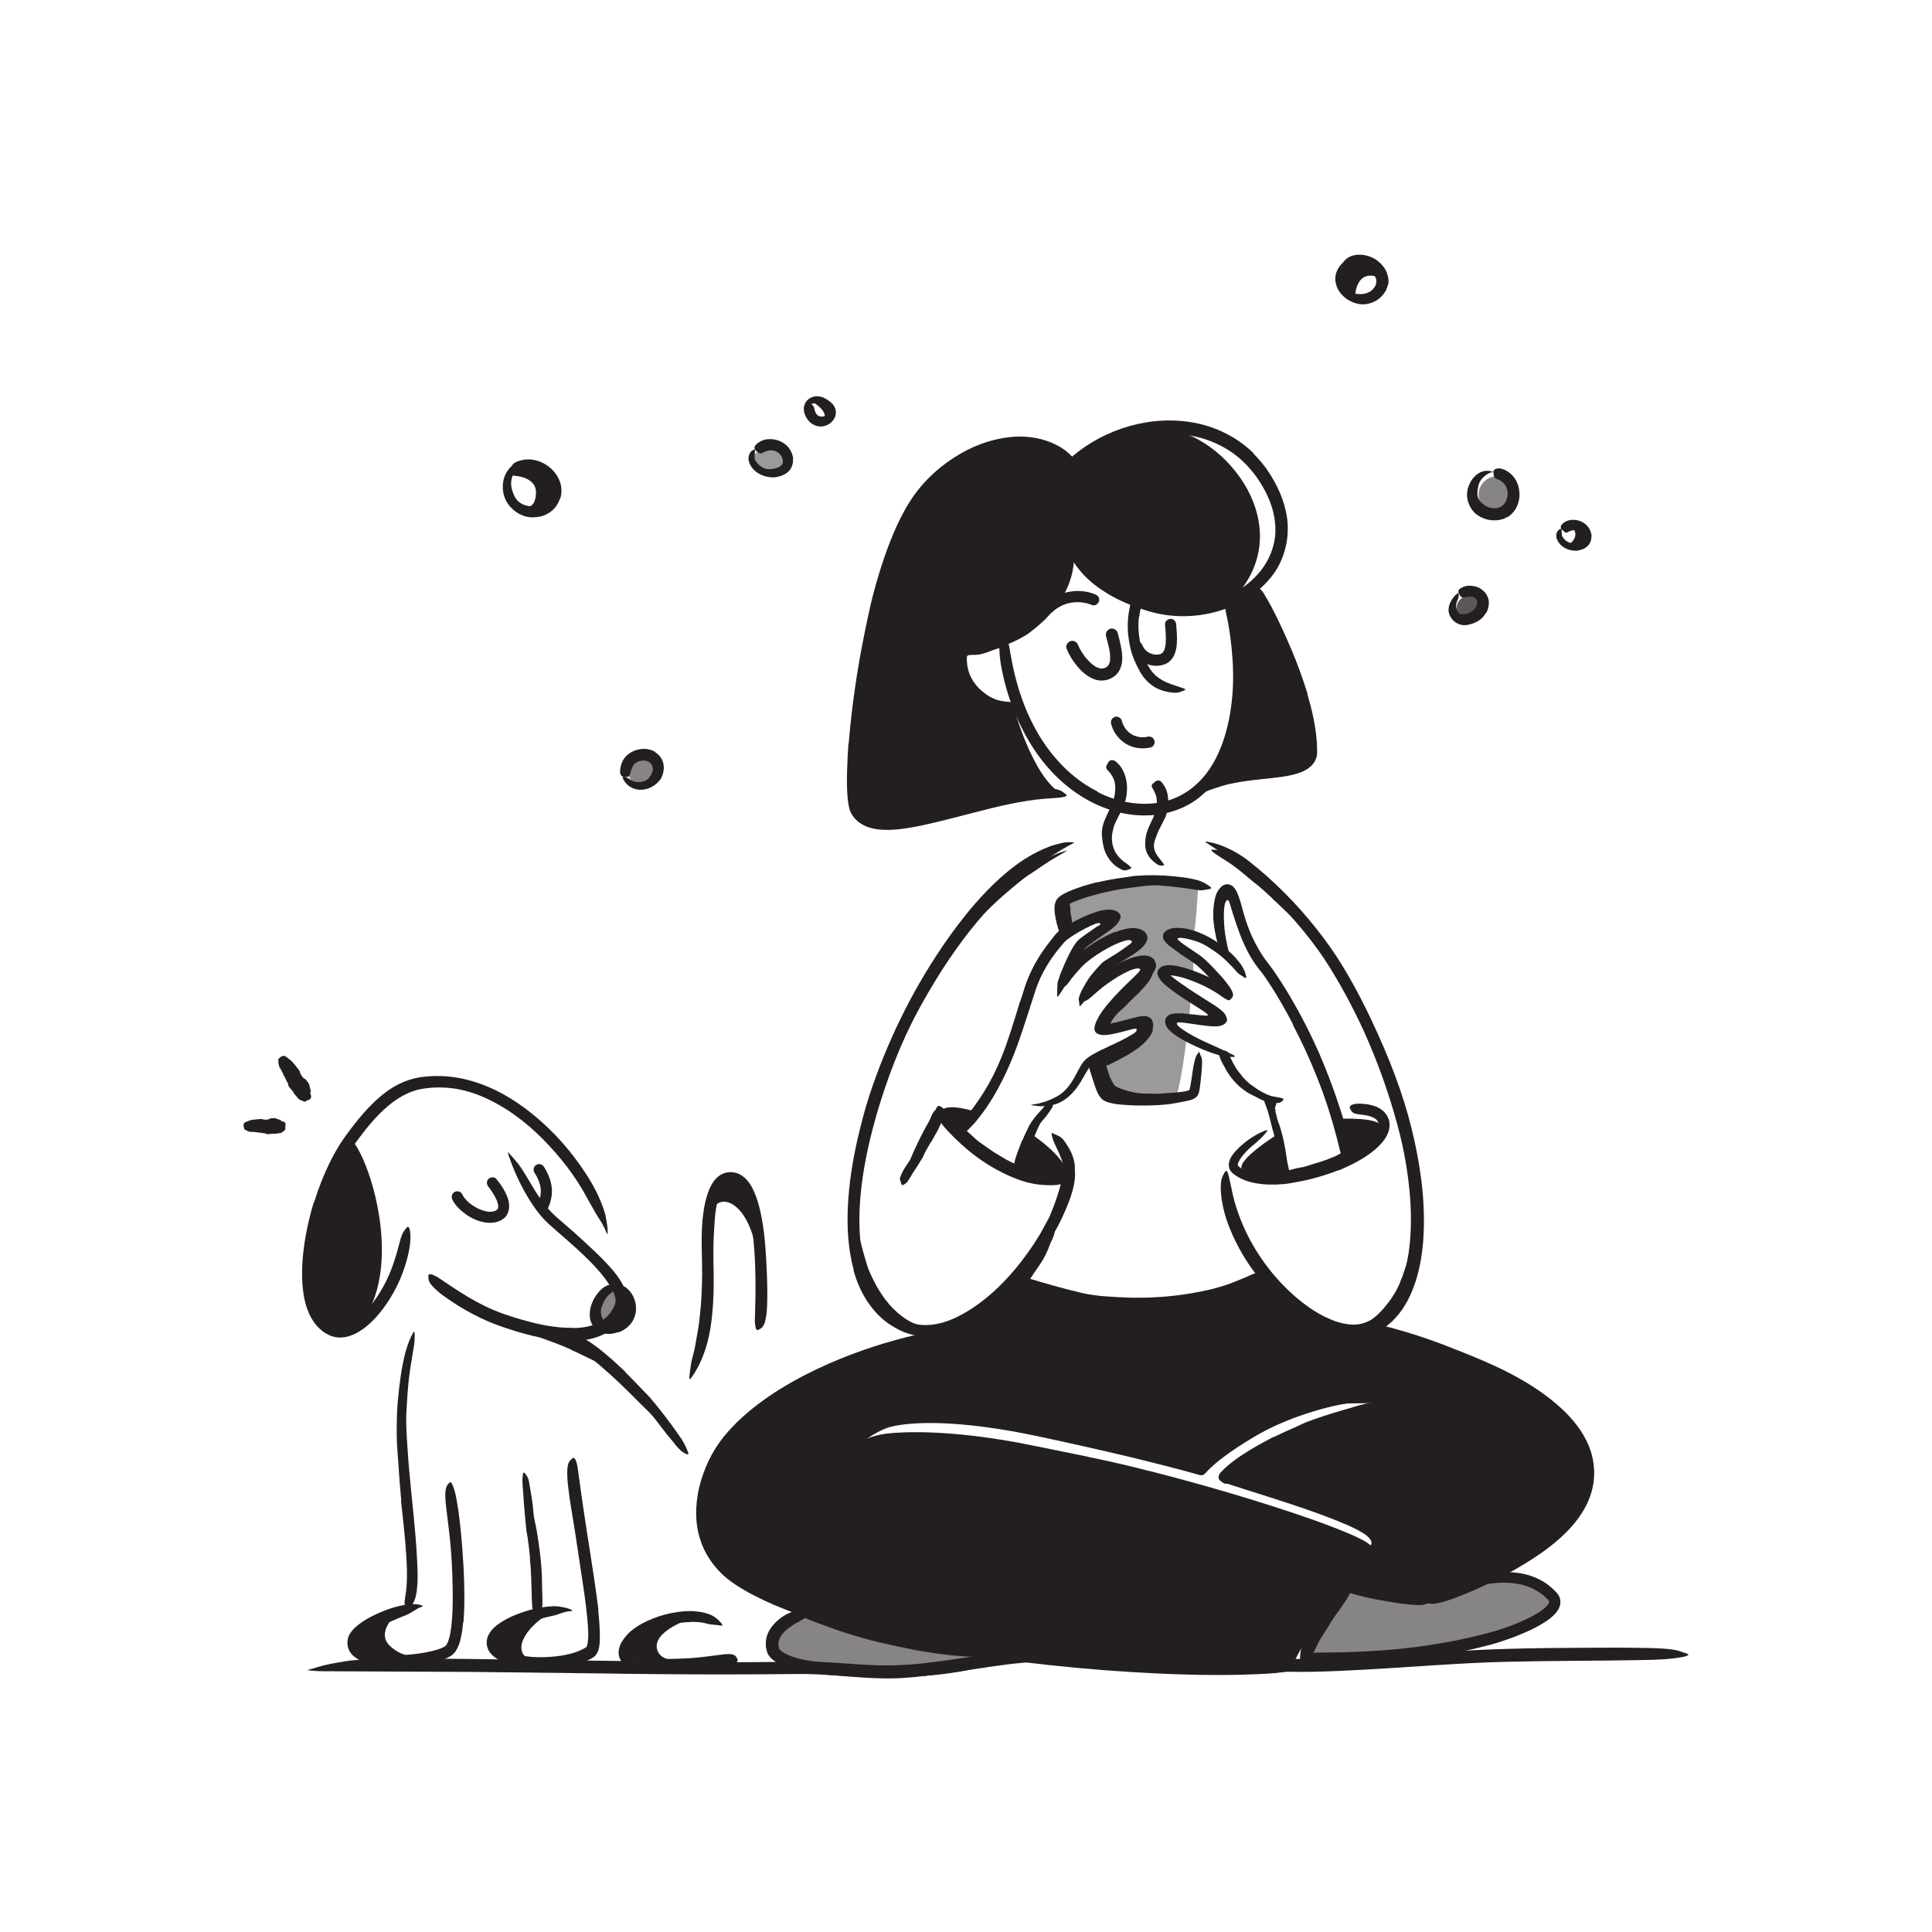<?xml version="1.0" encoding="UTF-8"?><svg id="Layer_1" xmlns="http://www.w3.org/2000/svg" width="520" height="520" viewBox="0 0 520 520"><defs><style>.cls-1{opacity:.75;}.cls-1,.cls-2,.cls-3,.cls-4{fill:#231f20;stroke-width:0px;}.cls-2{opacity:.45;}.cls-3{opacity:.55;}</style></defs><path class="cls-4" d="m309.7,447.45c-9.39-.7-18.77-1.02-28.12-.41l-3.51.23-3.5.34c-2.34.21-4.63.51-6.97.85-4.67.68-9.36,1.42-14.09,2.04-3.45.46-6.91.9-10.45,1.13-3.58.23-7.09.11-10.57-.1-6.14-.39-12.14-1.07-18.11-.97-6.1.05-12.19.12-18.29.11-12.19.02-24.38-.11-36.57-.29-10.81-.13-21.68-.26-32.41-.38-13.75-.06-27.56-.13-41.3-.19-2.14-.17-3.1-.25-3.04-.32.05-.08,1.08-.22,2.86-.84,1.78-.56,4.38-1.04,7.5-1.54,1.57-.26,3.27-.35,5.08-.48,1.81-.12,3.72-.18,5.71-.2,14.11-.11,28.17.18,42.26.36,14.08.18,28.2.36,42.38.55,8.48.11,17.13.03,25.82-.12,8.91-.2,17.62,1.19,26.12,1.05,4.61-.09,9.35-.73,14.05-1.35l14.16-2.07c4.79-.67,9.57-1.05,14.38-1.35,4.81-.2,9.62-.32,14.42-.16,11.83.29,23.54,1.7,35.21,2.53,8.85.61,17.71.84,26.57.45,8.87-.34,17.73-.95,26.55-1.51,6.85-.44,13.67-.88,20.46-1.03,6.79-.18,13.56-.26,20.35-.28,2.99,0,5.91-.02,8.93-.03,11.16.07,14.69.19,17.1,1.15.55.2,1.27.39,1.59.57,1.09.57-3.47,1.49-11.67,1.61-12.16.24-24.6.17-37.19.48-12.52.29-25.29,1.42-38.15,2.11-4.78.26-9.57.5-14.4.58-4.83.05-9.67-.01-14.49-.26-9.64-.47-19.19-1.51-28.67-2.19l-.02-.09Z"/><path class="cls-4" d="m294.76,159.97c-4.51-1.87-9.94-.75-13.5,2.53-1.42,1.31.7,3.43,2.12,2.12,2.84-2.62,7.02-3.24,10.58-1.76.75.31,1.65-.34,1.85-1.05.24-.86-.3-1.53-1.05-1.85h0Z"/><path class="cls-4" d="m304.71,174.91c1.17,2.7,4.08,4.51,7.04,4.27,1.36-.11,2.65-.6,3.54-1.68,1.03-1.26,1.37-2.84,1.47-4.43.11-1.67-.07-3.35-.19-5.01-.06-.78-.65-1.54-1.5-1.5-.76.03-1.56.66-1.5,1.5.1,1.32.23,2.63.22,3.95,0,.31,0,.62-.03.93,0,.16-.02.32-.04.48,0,.08-.02.16-.03.24.02-.2.03-.17,0,0-.05.28-.1.55-.18.83-.04.14-.09.27-.13.41-.01.04-.07.21,0,.02.07-.22-.03.06-.05.11-.06.12-.13.24-.2.35-.04.06-.08.11-.11.17.02-.04.22-.25.05-.07-.08.09-.16.17-.24.25-.05.05-.15.21-.04.05.09-.14,0,0-.09.06-.12.08-.24.14-.36.2-.28.15.34-.1.04-.02-.19.05-.38.11-.58.15-.34.07.35-.02,0,0-.1,0-.2.01-.3.02-.26,0-.51-.03-.77-.03-.2,0,.31.06.12.02-.05-.01-.1-.02-.14-.02-.13-.02-.26-.05-.38-.08-.26-.07-.51-.16-.77-.25.38.13-.05-.03-.16-.09-.14-.07-.28-.15-.42-.24-.06-.04-.12-.08-.18-.12-.04-.03-.28-.22-.11-.08.16.13-.03-.03-.06-.06-.07-.06-.14-.13-.21-.19-.11-.11-.22-.22-.32-.34-.05-.06-.1-.12-.15-.18.2.25.02.02-.02-.04-.23-.35-.43-.71-.59-1.09-.31-.72-1.43-.94-2.05-.54-.75.48-.87,1.28-.54,2.05h0Z"/><path class="cls-4" d="m306.57,165.95c-.27,2.1-.19,4.23.2,6.37.13.8.4,1.55.58,2.32.68,2.67,1.64,5.32,3.67,7.15.9.8,1.96,1.43,3.08,1.92,1.46.61,3.01,1.05,4.6,1.62.49.19.42.32-.05.53-.46.17-1.38.66-2.41.59-1.83-.04-3.7-.54-5.42-1.48-1.66-1.03-3.08-2.52-4-4.2-1.09-2-2.07-4.09-2.55-6.25-.54-2.33-.84-4.8-.71-7.23.08-1.5.31-2.98.64-4.43.52-2.2,1.43-4.29,2.49-6.24.83-1.51,1.66-3.04,2.8-4.36.23-.3.48-.59.75-.86.49-.53.93-.74,1.27-.85.35-.1.63-.05.94.1.14.07.3.12.42.21.39.29.23.97-.3,1.77-.8,1.19-1.59,2.33-2.36,3.51-.74,1.19-1.41,2.43-1.97,3.73-.81,1.93-1.38,3.98-1.59,6.09h-.07Z"/><path class="cls-3" d="m161.19,356.37s-1.69-6.24,1.8-7.87c3.49-1.63,4.99-1.47,5.41,1.3.42,2.77-7.21,6.57-7.21,6.57Z"/><path class="cls-4" d="m153.73,363.25c-1.4-.64-2.84-1.23-4.3-1.77-.52-.22-1.07-.37-1.6-.58-1.87-.73-3.77-1.41-5.71-1.98-.86-.26-1.73-.47-2.59-.69-1.11-.26-2.2-.62-3.3-.97-.34-.11-.29-.11.01-.09.3.02.88,0,1.54.04,1.18.06,2.33.25,3.49.46,1.15.21,2.3.45,3.44.77,1.36.38,2.81.64,4.22,1.01,1.55.39,3.04.97,4.54,1.52.92.35,1.83.73,2.74,1.11,1.38.57,2.71,1.26,4.05,1.9,1.03.51,2.1.91,3.14,1.43.23.11.46.21.67.35.8.5.97.8.81,1.39-.04.13-.06.27-.11.4-.18.41-.7.51-1.33.28-1.89-.68-3.65-1.68-5.53-2.54-1.38-.67-2.76-1.37-4.2-1.97l.02-.05Z"/><path class="cls-4" d="m98.19,354.59c9.57-14.72,2.02-40.62-3.11-47.31,0,0-1.87-.38-7.33,13.2-5.46,13.58-5.04,23.43-4.32,29.26.72,5.82,5.68,10.03,8.19,8.76,2.51-1.27,6.56-3.91,6.56-3.91Z"/><path class="cls-4" d="m109.47,432.49c-2.04.68-8.69,6.52-4.57,10.46,3.93,3.76,8.36,2.81,8.36,2.81,0,0-17.15,3.78-18.45-4.37-.74-4.66,14.66-8.9,14.66-8.9Z"/><path class="cls-4" d="m144.66,447.39c-10.15-2.25.07-12.8,5.03-13.63,0,0-13.96,1.75-16.31,6.55-2.35,4.8,4.38,6.3,4.38,6.3l6.9.77Z"/><path class="cls-4" d="m204,339.75c-1.51-15.4-9.62-19.15-12.16-14.35,0,0,.51-6.23,2.96-7.46,2.46-1.23,5.98.44,6.96,2.8.99,2.37,2.23,19.01,2.23,19.01Z"/><path class="cls-4" d="m186.57,435.47c-.83.17-11.55,3.7-9.58,8.85,1.44,3.75,8.43,2.43,8.43,2.43,0,0-18.56,1.37-17.1-3.72,1.45-5.08,8.54-6.62,10.53-7.36,1.99-.74,7.72-.2,7.72-.2Z"/><path class="cls-4" d="m143.82,315.57c.26.42.52.84.74,1.28.16.32.34.69.41.9.13.36.25.71.35,1.08.05.2.1.41.14.61.02.1.04.2.05.3-.01-.12-.02-.13,0-.02.16,1.51-.08,2.77-.65,4.05-.32.71-.23,1.65.54,2.05.65.35,1.71.23,2.05-.54.78-1.75,1.27-3.63,1.06-5.56-.22-2.05-1.01-3.93-2.1-5.67-.43-.68-1.34-.96-2.05-.54s-.97,1.36-.54,2.05h0Z"/><path class="cls-3" d="m352.83,443.96l9.49-16.3s20.1,4.88,24.95,2.14c4.85-2.73,16.77-5.88,19.86-4.98,3.09.9,10.1,2.54,10.75,4.71.65,2.17-4.29,7.46-9.72,9.45-5.43,1.99-21.39,5.73-23.13,5.99-1.74.26-24.01,1.71-25.16,1.66s-7.71,1.8-7.04-2.67Z"/><path class="cls-4" d="m360.16,433.75c-.67.94-1.32,1.88-1.94,2.85-.23.35-.39.74-.62,1.09-.78,1.26-1.66,2.47-2.39,3.77-.34.57-.6,1.18-.9,1.76-.36.76-.69,1.53-1.3,2.19-.18.21-.23.15-.29-.12-.05-.2-.09-.39-.13-.56-.03-.14-.05-.26-.07-.37-.01-.07-.01-.13-.03-.2.01-.06.02-.12.04-.18.23-.85.42-1.71.78-2.51.35-.8.74-1.59,1.2-2.34.54-.9.94-1.93,1.48-2.86.58-1.03,1.2-2.04,1.83-3.04l1.18-1.83c.59-.93,1.24-1.83,1.81-2.75.45-.72.78-1.5,1.18-2.24.09-.17.15-.34.26-.5.36-.59.64-.66,1.22-.43.13.05.26.09.38.16.39.2.58.67.41,1.16-.5,1.45-1.29,2.77-2.1,4.09-.62.97-1.31,1.9-1.93,2.87l-.05-.03Z"/><path class="cls-3" d="m215.47,435.01s-9.71,4.41-8.13,7.58,5.27,6.75,10.4,6.62c5.13-.13,28.84,2.53,33.88.65,5.03-1.88,14.99-3.85,14.99-3.85l-51.14-11Z"/><path class="cls-4" d="m245.61,443.95c-2.69-.5-5.36-1.09-8.02-1.71-.97-.21-1.95-.43-2.91-.68-3.39-.91-6.76-1.92-10.07-3.07-1.46-.53-2.93-1.07-4.38-1.6l-2.77-1.08c-.9-.41-1.79-.87-2.67-1.32-.55-.29-.44-.32.09-.25.53.08,1.52.2,2.62.49,3.83,1.23,7.67,2.32,11.49,3.65,2.29.78,4.76,1.3,7.17,1.85,2.65.62,5.32,1.16,8,1.65,1.65.29,3.3.58,4.97.82,2.51.37,5.05.71,7.56.94,1.96.17,3.89.18,5.82.28.43.02.85.03,1.28.05,1.59.11,2.09.31,2.39.83.07.12.16.24.2.35.13.39-.55.66-1.73.72-3.51.17-7.18-.15-10.85-.61-2.73-.34-5.46-.77-8.18-1.26v-.05Z"/><path class="cls-4" d="m415.68,377.3c-6.13-5.5-39.19-19.59-44.85-18.53-5.66,1.07-17.39-3.16-17.39-3.16l-12.83-12.32s-13.27,4.43-17.07,6.55c-3.79,2.11-16.98.76-25.99.66-9.02-.09-24.24-6.16-24.24-6.16l-14.46,11.53.14,2.63s-9.27,2.28-15.99,3.09c-6.73.81-30.49,12.58-33.95,14.78-3.45,2.2-12.97,11.6-14.81,14.19-1.83,2.6-6.5,12.91-4.1,24.92,2.41,12,33.34,19.35,39.48,21.33,6.13,1.98,65.34,11.37,65.34,11.37,0,0,51.9,3.66,52.9.27.99-3.4,12.38-21.04,12.38-21.04l24.41,3.6s24.25-10.56,26.7-12.04c2.45-1.47,14.3-13.95,15.61-21.35,1.31-7.39-5.14-14.82-11.27-20.33Zm-49.2,39.43l-34.91-12.92-49.03-12.51s-30.69-5.77-35.37-4.78c-4.67.98-14.42,1.16-14.42,1.16,0,0,3.72-2.87,7.18-3.7,5.81-1.39,18.48-1.88,39.72,2.66,16.43,3.51,31.38,7.02,43.31,10.39.51.14,1.03-.04,1.38-.43,2.56-2.91,7.16-6.25,13.14-9.83,10.66-6.39,23.86-9.09,25.8-9.05,3.25.05,8.68-.36,4.93.51-3.76.88-24.68,8.26-27.49,10.2-3.06,2.12-7.1,4.49-11.45,8.04-.54.44.14,2.03.52,2.61s34.08,9.94,38.57,14.7c2.57,2.73-1.87,2.94-1.87,2.94Z"/><path class="cls-2" d="m322.43,239.18s-9.2-3.87-20.09-1.12c-10.89,2.75-15.94,3.16-15.55,7.84.4,4.67,3.42,4.37,3.42,4.37,0,0,10.2-5.76,9.99-4.12-.22,1.65-11.41,10.63-8.98,10.71,2.43.08,14.25-7.34,15.17-5.93.92,1.41-6.46,9.37-6.46,9.37,0,0,8.49-3,9.07-.7s-7.56,10.11-9.27,11.34c-1.71,1.23-3.4,5.64-.1,5.43,3.3-.21,9.36-3.76,8.94-1.31-.42,2.45-8.85,9.33-11.03,10.57-2.18,1.24-.13,7.47,3.57,8.59,3.7,1.11,13.83,3.08,15.21,1.29s3.14-16.69,3.14-16.69c0,0-5.15-2.29-4.32-4.27s4.93-.53,4.93-.53l.4-5.14-7.62-6.01s.02-3.38,4.58-1.94c3.69,1.17,3.68,1.95,3.68,1.95l.08-4.34-6.69-6.61s1.65-2.03,3.96-1.13c.44.17,2.27.86,2.57.98.74.28,1.41-12.59,1.41-12.59Z"/><path class="cls-4" d="m298.08,286.68l-.18.06-.12.02s-.01.11,0,.19l.44,1.39c.15.47.29.94.46,1.38.24.65.58,1.23.87,1.75.25.46.55.8.75.93.44.24,1.03.49,1.59.69,1.14.43,2.38.75,3.63.98,1.12.2,2.26.27,3.39.28,1.46.05,2.89-.06,4.39.5.49.39.42.21.06.65-.36.42-1.06,1.21-1.95,1.45-.79.15-1.58.24-2.37.28-.79-.02-1.58-.07-2.37-.16-1.58-.18-3.16-.5-4.72-1.06-.94-.34-1.86-.64-2.88-1.14-1.34-.76-1.91-1.8-2.37-2.72-.49-1.04-.81-2.07-1.11-3.08l-.21-.75c-.07-.25-.12-.44-.26-.89l-.35-1.12-.18-.5c-.07-.09.03-.14.11-.19l.23-.15c.38-.25.75-.51,1.19-.7l1.11-.54,1.71-.83c1.71-.85,3.42-1.7,4.98-2.73,1.2-.81,2.24-1.79,3.14-2.81.2-.22.35-.47.54-.69.66-.84.9-1.01,1.66-.87.17.03.35.04.51.09.54.13.7.85.2,1.76-1.51,2.65-4.03,4.35-6.46,5.79-.92.54-1.85,1.03-2.78,1.5l-2.61,1.3-.04-.05Z"/><path class="cls-4" d="m306.07,267.62l-2.18,2.13c-.26.26-.47.57-.74.82-.94.9-1.95,1.71-2.8,2.66-.38.42-.69.88-.98,1.36-.33.63-.69,1.22-1.18,1.78-.23.14-.39.05-.64-.27-.24-.31-.46-.83-.34-1.29.18-.82.64-1.5,1.07-2.16.45-.66.97-1.26,1.54-1.79.69-.64,1.2-1.45,1.85-2.11l2.13-2.2,1.31-1.36c.65-.7,1.32-1.37,1.91-2.11.46-.57.83-1.2,1.24-1.8.09-.13.16-.28.29-.38.45-.4.7-.43,1.16-.21.1.05.21.09.3.15.29.18.4.59.27,1.06-.15.73-.52,1.29-.86,1.88-.34.6-.79,1.11-1.24,1.63-.67.77-1.39,1.5-2.08,2.25l-.05-.04Z"/><path class="cls-4" d="m288.09,244.91c.02.42.06.85.13,1.28.02.16.11.29.13.44.07.56.14,1.14.21,1.7.03.25.12.49.2.72.07.14.13.29.12.47,0,.17.03.34-.11.55-.08.13-.2.15-.46.16-.29.01-.71,0-.89-.11-.37-.19-.44-.48-.61-.76-.14-.28-.24-.58-.23-.94,0-.42-.26-.75-.38-1.12-.14-.42-.25-.85-.35-1.28-.06-.27-.13-.54-.19-.81-.11-.4-.17-.83-.32-1.23-.1-.32-.35-.6-.51-.94-.04-.07-.1-.14-.09-.23-.02-.32.3-.44.84-.51l.38-.05c.41-.03.81.06,1.11.17.37.18.48.36.64.58.13.2.23.44.26.69.08.38.1.78.18,1.19l-.06.02Z"/><path class="cls-4" d="m341.64,297.58c.1-.18.2-.36.3-.53.03-.06.02-.14.06-.2.13-.22.3-.43.46-.63.07-.09.1-.19.12-.29.02-.13.01-.27.26-.34.07-.02.23.03.42.13.18.09.49.24.53.33.04.27.03.51-.16.72-.12.12-.09.29-.13.44-.06.15-.12.32-.17.48-.04.1-.07.2-.1.3-.04.15-.09.31-.08.47.01.12.13.25.2.37.02.03.05.05.06.08.03.1-.09.12-.57.14h-.33c-.37.01-.67-.04-.78-.12-.31-.25-.35-.52-.32-.78.03-.19.12-.38.18-.57h.04Z"/><path class="cls-4" d="m373.58,350.73c.5-.71,1.04-1.4,1.48-2.16.23-.37.48-.74.69-1.13l.6-1.19c.31-.57.48-1.2.74-1.8.23-.53.45-1.06.63-1.61.18-.55.4-1.09.56-1.65l.52-1.67c.16-.56.28-1.14.41-1.71.24-1.02.32-2.07.43-3.09.11-1.33.19-2.66.44-4.01.07-.42.06-.37.17-.01.05.18.14.43.26.73.07.18.13.34.2.5.04.09.06.18.11.27l.05.29c.08.7.13,1.4.19,2.11.05.71-.02,1.41-.03,2.12-.09,1.41-.26,2.82-.63,4.2-.18.83-.46,1.66-.68,2.51-.2.85-.51,1.68-.8,2.51-.33.9-.78,1.77-1.18,2.64l-.72,1.26c-.23.42-.47.84-.77,1.23-.35.48-.68.97-1.04,1.45l-1.16,1.36c-.59.68-1.29,1.27-1.92,1.9-.72.54-1.39,1.14-2.12,1.66-.58.38-1.13.8-1.69,1.21-.59.35-1.2.68-1.81,1.01-.26.16-.54.27-.83.37-1.08.37-1.47.35-1.84-.07-.09-.09-.18-.18-.25-.28-.21-.34.11-.81.77-1.22,1.96-1.21,3.89-2.45,5.65-3.95.69-.51,1.24-1.19,1.88-1.77.56-.66,1.15-1.31,1.65-2.02l.05.03Z"/><path class="cls-4" d="m357.26,314.47c-1.02.32-2.05.64-3.1.88-.38.1-.75.23-1.13.31-1.36.26-2.73.44-4.11.5-.61.05-1.21.12-1.8.19-.76.13-1.55.05-2.32-.05-.24-.04-.21-.11-.03-.27.19-.15.53-.44.94-.62.72-.37,1.47-.48,2.19-.7.73-.19,1.46-.36,2.21-.49.91-.09,1.8-.46,2.69-.73.98-.3,1.97-.58,2.95-.9.6-.2,1.21-.41,1.8-.64.9-.35,1.81-.71,2.66-1.16.66-.35,1.22-.86,1.85-1.26.14-.09.26-.19.41-.26.53-.29.79-.22,1.17.19.09.09.18.18.25.28.24.32.21.77-.11,1.14-.91,1.15-2.2,1.8-3.5,2.43-.97.46-1.99.85-3,1.22l-.02-.05Z"/><path class="cls-4" d="m343.12,305.77s-9.98,6.33-8.91,8.8c1.78,4.13,11.67,2.01,11.67,2.01l-2.76-10.81Z"/><path class="cls-4" d="m360.4,301.13s10.82-.58,11.46,2.11c.64,2.69-9.12,8.6-9.12,8.6l-2.34-10.71Z"/><path class="cls-4" d="m278.68,338.64c.45-.73.95-1.46,1.39-2.23.16-.28.27-.58.43-.86.55-1,1.09-2.02,1.56-3.07.19-.47.39-.95.57-1.42.13-.3.19-.62.39-.9.19-.28.35-.58.51-.87.19-.37.23.18.41,1.03.01.18.07.37.04.54l-.08.5c-.06.34-.12.67-.2,1-.22.64-.48,1.27-.8,1.88-.38.73-.6,1.56-.94,2.32-.37.84-.78,1.68-1.25,2.48-.29.49-.6.98-.91,1.45-.46.73-.99,1.42-1.49,2.13-.38.55-.69,1.15-1.09,1.7-.09.12-.15.26-.26.37-.38.41-.59.46-1.04.14-.1-.07-.2-.13-.28-.19-.27-.22-.4-.67-.21-1,.52-1.01,1.17-1.91,1.82-2.86.47-.71.96-1.42,1.39-2.18l.04.02Z"/><path class="cls-4" d="m237.84,351.94l-.95-1.17-.85-1.23c-.59-.8-1.05-1.69-1.56-2.54-.37-.62-.7-1.26-1.02-1.91-1.07-2.3-1.89-4.71-2.42-7.18-.27-1.08-.49-2.18-.71-3.26l-.32-2.11c-.09-.71-.04-1.43,0-2.14.04-.44.13-.39.35-.03.11.18.25.43.42.73.18.3.32.65.38,1.04.58,2.76,1.32,5.44,2.14,8.14l.4,1.21.51,1.19c.33.8.74,1.57,1.13,2.34.84,1.7,1.87,3.3,3,4.83.74.9,1.47,1.82,2.33,2.61,1.24,1.26,2.68,2.32,4.19,3.2.61.3,1.24.55,1.85.8.62.24,1.29.33,1.91.56.28.1.55.17.84.22,1.06.24,1.38.43,1.56.86.04.1.1.2.12.29.07.3-.42.46-1.3.43-2.62-.01-5.31-1.13-7.56-2.71-.44-.27-.81-.62-1.22-.93-.39-.33-.82-.62-1.17-.99-.72-.72-1.48-1.41-2.11-2.21l.03-.03Z"/><path class="cls-4" d="m286.45,322.76c-.43,1.02-.91,2.02-1.39,3.01-.17.36-.32.74-.5,1.09-.68,1.24-1.41,2.45-2.19,3.61-.35.52-.66,1.05-.99,1.57-.39.68-.9,1.3-1.45,1.87-.17.18-.25.09-.26-.17,0-.25.01-.69.18-1.11.27-.76.68-1.42,1.02-2.13.37-.69.72-1.39,1.12-2.07.5-.81.81-1.74,1.16-2.64.4-.98.77-1.97,1.12-2.98l.61-1.87c.29-.95.58-1.91.76-2.88.13-.76.13-1.53.16-2.29,0-.17,0-.34.01-.5.15-.61.34-.78.88-.83.12-.01.23-.04.34-.04.34,0,.69.31.8.8.27,1.45-.04,2.91-.36,4.37-.26,1.08-.58,2.15-.97,3.2h-.05Z"/><path class="cls-4" d="m278.34,305.76s12.37,8.51,7.22,11.54c-3.57,2.1-11.69-2.07-11.69-2.07l4.47-9.47Z"/><path class="cls-4" d="m262.75,299.29s-7.85-2.74-9.59-.18c-1.74,2.56,5.24,6.25,5.24,6.25l4.35-6.07Z"/><path class="cls-4" d="m267.46,312.33c-.96-.67-1.9-1.38-2.82-2.1-.34-.25-.69-.5-1.02-.77-1.16-.97-2.2-2.07-3.21-3.17-.45-.49-.9-.97-1.35-1.45-.26-.33-.54-.65-.79-.99-.24-.35-.47-.7-.69-1.06-.13-.23-.05-.25.18-.15.23.1.64.28,1.01.58.32.27.67.52,1,.78l.93.83c.61.56,1.23,1.11,1.84,1.68.73.69,1.61,1.25,2.44,1.85.91.67,1.85,1.3,2.81,1.91.59.38,1.19.74,1.79,1.1.91.54,1.84,1.08,2.8,1.53.75.34,1.53.58,2.31.85.17.06.35.1.51.18.6.3.73.52.67,1.01-.02.11-.02.23-.05.33-.09.35-.47.51-.98.44-1.52-.22-2.93-.89-4.34-1.59-1.04-.54-2.08-1.1-3.06-1.76l.02-.04Z"/><path class="cls-4" d="m264.71,243.56c1.65-1.55,3.31-3.07,5.05-4.52.64-.52,1.22-1.11,1.88-1.6l1.73-1.33,1.8-1.23c.59-.42,1.22-.79,1.83-1.18.61-.39,1.22-.79,1.87-1.12l1.69-.94c.57-.29,1.15-.58,1.71-.87.73-.37,1.5-.67,2.25-.99.76-.32,1.56-.52,2.33-.78.49-.15.43-.09.06.14-.37.23-1.05.65-1.87,1.09l-2.12,1.26-2.06,1.34c-1.34.96-2.71,1.84-4.09,2.74-1.64,1.11-3.2,2.46-4.76,3.75-1.7,1.44-3.38,2.91-4.99,4.47-1.01.94-1.97,1.93-2.94,2.91l-2.16,2.27c-.7.78-1.4,1.55-2.07,2.34-1.04,1.24-1.95,2.53-2.91,3.8-.21.28-.41.56-.62.84-.8,1.04-1.15,1.3-1.63,1.28-.11,0-.23.01-.33-.01-.31-.08-.19-.66.31-1.5,1.47-2.5,3.33-4.91,5.33-7.23.73-.87,1.51-1.7,2.27-2.55l2.4-2.43.03.03Z"/><path class="cls-4" d="m342.41,241.76c-1.26-1.19-2.55-2.36-3.88-3.48-.48-.42-1.02-.76-1.5-1.17-1.69-1.47-3.42-2.91-5.24-4.23-.8-.59-1.66-1.12-2.5-1.64l-1.6-1.04c-.54-.34-1.06-.71-1.54-1.16-.24-.38-.22-.31.18-.34.21-.03.47,0,.79.02.32.02.68.09,1.02.24l1.8.83c.59.3,1.14.67,1.7,1.01,1.11.71,2.2,1.47,3.24,2.3,1.24.99,2.65,1.87,3.92,2.88,1.39,1.13,2.73,2.3,4.05,3.51.81.74,1.61,1.5,2.4,2.25,1.21,1.14,2.35,2.35,3.52,3.52.9.91,1.86,1.73,2.72,2.66.19.2.39.39.57.61.67.8.81,1.12.67,1.54-.03.09-.05.2-.09.28-.15.26-.61.11-1.21-.37-.87-.72-1.81-1.41-2.65-2.21-.85-.79-1.71-1.58-2.58-2.38-1.28-1.19-2.51-2.43-3.82-3.6l.03-.04Z"/><path class="cls-4" d="m329.89,163.15s2.2,3.88,3.22,9.16c1.25,6.47.03,28.23-5.89,37.54-2.81,4.41,25.55-5.12,25.55-5.12,0,0-.16-8.43-1.76-13.47s-9.37-24.16-9.37-24.16l-3.74-8.83-8.02,4.88Z"/><path class="cls-4" d="m311.92,115.75c14.74-1.87,39.81,25.05,19.69,45.79,0,0-17.19,3.11-22.7,1.79-12.67-3.04-21.17-15.43-21.17-15.43,0,0-1.84,9.63-4.28,13.12-2.44,3.49-8.17,9.35-11.13,10.73-2.96,1.38-13.36,3.31-13.36,3.31,0,0-1.67,5.69.86,9.87,2.54,4.18,12.15,5.65,12.15,5.65l.93.02s4.95,18.38,12.65,22.94c0,0-31.28,5.4-38.48,7.78-7.2,2.38-17.29-.47-17.08-4.62s2.01-40.42,6.49-55.3,9.61-27.92,14.79-32.25c5.19-4.34,14.77-11.24,19.79-10.15,5.02,1.09,15.52,3.46,15.52,3.46l3.59,3.28s7.61-5.78,12.43-8.06,9.29-1.92,9.29-1.92Z"/><path class="cls-4" d="m168.25,369.26c1.66,1.64,3.28,3.33,4.89,5.01.58.63,1.2,1.21,1.77,1.85,1.96,2.29,3.82,4.66,5.6,7.08.79,1.08,1.58,2.16,2.33,3.26,1.01,1.37,1.83,2.9,2.39,4.53.18.51-.09.56-.59.33-.5-.23-1.28-.71-1.93-1.41-.28-.32-.59-.61-.84-.94-.25-.33-.5-.66-.78-.98-.55-.63-1.03-1.3-1.59-1.93-1.04-1.3-2.06-2.64-3.09-4-1.23-1.63-2.81-3.05-4.3-4.51-1.61-1.63-3.24-3.27-4.91-4.86-1.03-.98-2.07-1.95-3.13-2.9-1.61-1.43-3.22-2.88-4.92-4.18-1.32-1.02-2.74-1.85-4.12-2.75-.3-.2-.62-.37-.92-.58-.56-.39-.87-.71-1-1.05-.14-.34-.11-.67.03-1.09.06-.19.11-.39.19-.57.27-.57,1.05-.68,2.03-.3,2.72,1.33,5.28,3.15,7.68,5.2,1.8,1.5,3.52,3.12,5.24,4.72l-.05.06Z"/><path class="cls-4" d="m238.48,451.42c-4.29,0-8.58-.13-12.87-.46-1.57-.12-3.14-.18-4.7-.38-2.76-.37-5.52-.81-8.27-1.65-1.37-.44-2.76-.92-4.11-1.82-.66-.46-1.36-1.03-1.85-1.94-.26-.52-.31-.9-.4-1.3l-.13-.6-.03-.62c-.06-1.47.38-2.97,1.14-4.15.76-1.19,1.73-2.15,2.78-2.96,1.36-1.02,2.9-1.73,4.5-2.14,1.61-.37,3.28-.45,4.89-.2,1,.17.82.35.03.74-.81.35-2.14,1.26-3.55,2.02-.33.14-.62.37-.93.53-.32.14-.61.33-.91.49-.6.34-1.14.74-1.66,1.13-1.07.74-1.94,1.64-2.42,2.57-.48.91-.58,1.89-.35,2.87-.03.04.05.17.14.32.14.16.31.34.54.52.46.36,1.07.7,1.71,1.01,1.56.73,3.4,1.17,5.26,1.5,1.86.33,3.78.52,5.68.71,4.19.41,8.43.61,12.67.64,2.61.02,5.23,0,7.84-.11,3.95-.17,7.93-.4,11.82-.95,3.02-.43,5.94-1.11,8.79-1.93.63-.18,1.23-.4,1.84-.59,2.28-.74,2.93-.82,3.78-.32.19.11.42.2.58.33.57.39-.15,1.54-1.94,2.4-2.65,1.21-5.43,1.93-8.27,2.51-2.84.57-5.73.95-8.63,1.24-4.31.43-8.64.61-12.97.69v-.08Z"/><path class="cls-4" d="m342.8,386.8c2.2-1.07,4.42-2.09,6.67-3.05.82-.35,1.59-.79,2.44-1.09,2.94-1.11,5.93-2.07,8.93-2.94,1.33-.39,2.67-.77,3.97-1.18,1.69-.48,3.38-1.05,5.23-.88.56,0,.49.01.09.32-.2.15-.47.42-.78.78-.32.31-.73.57-1.18.79-.41.18-.8.43-1.21.58l-1.24.47-2.47.95c-1.63.66-3.3,1.21-5.01,1.73-2.04.62-3.99,1.68-5.96,2.6-2.17,1-4.34,2.01-6.47,3.12-1.32.67-2.62,1.38-3.9,2.1-1.94,1.12-3.9,2.23-5.73,3.51-1.43.98-2.68,2.17-3.98,3.28-.29.25-.54.52-.84.76-1.1.88-1.63.9-2.46.26-.19-.15-.4-.28-.56-.45-.56-.55-.46-1.42.26-2.21,2.16-2.31,4.88-4.17,7.7-5.9,2.09-1.29,4.28-2.45,6.45-3.6l.04.07Z"/><path class="cls-4" d="m343.43,308.28c-.15-1.1-.37-2.2-.62-3.3-.09-.4-.26-.78-.35-1.18-.33-1.42-.71-2.83-1.09-4.26-.17-.63-.4-1.24-.63-1.85-.32-.77-.6-1.55-.64-2.43,0-.28.17-.31.5-.2.34.1.85.34,1.13.75.26.35.45.74.62,1.13.18.39.35.78.51,1.17.33.79.61,1.6.77,2.46.21,1.02.67,2,.98,3.02.34,1.12.62,2.26.88,3.4.15.71.29,1.42.42,2.13.21,1.08.31,2.17.5,3.25.12.84.38,1.65.54,2.5.04.19.1.37.11.56.03.7-.21.93-.84,1.06-.15.03-.29.07-.44.09-.49.05-.91-.22-1.13-.7-.5-1.4-.58-2.83-.79-4.3-.14-1.09-.27-2.19-.48-3.29l.06-.02Z"/><path class="cls-4" d="m304.59,294.31c2.24.15,4.52.2,6.79.12.83-.03,1.65-.16,2.47-.21,1.45-.1,2.91-.15,4.31-.36.34-.05.69-.11,1.01-.18.32-.07.67-.18.74-.21.17-.04.27-.19.3-.35.03-.08.12-.49.19-.85.25-1.28.41-2.62.6-3.93.1-.85.27-1.69.47-2.52.11-.42.21-.83.35-1.24.1-.42.45-.78.67-1.16.25-.48.3-.39.42.09.06.24.24.61.45,1.04.15.42.19.87.18,1.35-.02,1.7-.2,3.37-.39,5.08l-.15,1.29-.09.66-.16.88c-.06.19-.1.39-.17.58-.09.17-.17.34-.27.51-.2.33-.56.54-.88.75-.15.11-.34.2-.54.28-.17.07-.28.11-.41.14-.25.08-.5.14-.73.19-2.24.45-4.36.91-6.54,1.08-2.38.18-4.75.24-7.13.2-1.46-.03-2.93-.1-4.41-.24-.75-.07-1.5-.17-2.27-.32-.77-.18-1.53-.3-2.45-.88-.81-.6-1.27-1.4-1.61-2.13-.74-1.75-1.19-3.34-1.69-4.93-.11-.35-.24-.68-.33-1.03-.31-1.3-.13-1.77.59-2.26.16-.11.31-.24.47-.32.5-.27,1.24.12,1.74,1.06.7,1.37,1.12,2.87,1.57,4.25.21.68.43,1.34.66,1.84.21.52.44.77.52.85h0s.45.18.88.27c.48.1.98.19,1.52.26,1.07.14,2.19.23,3.31.27v.08Z"/><path class="cls-4" d="m275.18,306.92c.42-1,.88-2.04,1.41-3.07.19-.38.32-.78.55-1.14.79-1.29,1.74-2.44,2.71-3.51.45-.46.85-.95,1.27-1.42.26-.3.51-.63.79-.91.32-.25.71-.44,1.08-.64.24-.11.3-.01.33.3.02.3.1.89-.01,1.39-.86,1.37-1.72,2.64-2.8,3.76-.62.7-.98,1.59-1.36,2.44-.43.94-.81,1.93-1.22,2.94l-.73,1.9c-.36.97-.78,1.92-1.09,2.9-.25.76-.35,1.56-.54,2.34-.04.17-.05.35-.13.51-.26.6-.52.71-1.21.57-.16-.03-.32-.06-.47-.1-.51-.15-.81-.57-.82-1.08,0-1.49.53-2.81,1.01-4.17.39-1.01.77-2.02,1.16-3.03l.06.02Z"/><path class="cls-4" d="m300.07,250.92c.35-.12.68-.26,1.03-.37l.53-.17.13-.04.22-.06.44-.12c1.16-.33,2.4-.46,3.33-.33.95.15,1.73.42,2.33,1,.28.29.58.66.69,1.1.12.43.08.75-.03,1.1-.15.5-.44,1.02-.94,1.58-.49.56-1.16,1.12-1.87,1.62-.29.21-.66.47-.9.63l-.56.36-1.12.7-2.23,1.36c-.73.45-1.47.9-2.14,1.36-.16.11-.33.23-.46.34l-.16.14-.21.23-.87.95c-1.03,1.12-1.89,2.39-2.82,3.57-.58.77-1.12,1.58-1.65,2.37-.27.4-.59.76-.88,1.15l-.44.58c-.15.19-.36.36-.51.55-.43.46-.43.39-.46-.2-.09-.61-.15-1.77.25-2.91.42-.96.94-1.87,1.45-2.76.26-.45.53-.89.82-1.32.31-.41.63-.82.95-1.22.65-.8,1.33-1.58,2.03-2.33.18-.19.32-.35.65-.66.27-.23.49-.39.73-.55.46-.31.9-.58,1.35-.84,1.07-.62,2.1-1.29,3.11-1.99.69-.49,1.38-.99,2.06-1.48.19-.14.4-.29.59-.49.08-.1.19-.24.13-.36-.04-.12-.14-.2-.24-.27-.45-.21-.98-.11-1.61.04-1.39.43-2.96,1.1-4.37,1.87-2.17,1.17-4.29,2.52-6.15,4.13-.73.62-1.39,1.3-2.01,2.01-.64.69-1.22,1.41-1.8,2.13-.24.33-.47.65-.71.98-.91,1.19-1.29,1.49-2.11,1.38-.18-.02-.38-.02-.55-.07-.56-.14-.65-.98-.1-2.12.82-1.68,1.93-3.23,3.19-4.67,1.31-1.38,2.79-2.62,4.34-3.75,2.31-1.67,4.8-3.1,7.51-4.23l.03.07Z"/><path class="cls-4" d="m295.26,237.5c2.56-.59,5.14-1.06,7.74-1.39.95-.13,1.88-.32,2.84-.39,3.37-.24,6.75-.21,10.11.14,1.49.17,2.99.3,4.46.6.94.21,1.89.38,2.8.74.9.38,1.76.86,2.52,1.48.48.38.32.5-.27.62-.58.09-1.64.4-2.66.31-3.55-.51-7.06-1.06-10.8-1.29-2.23-.16-4.55.2-6.82.5-2.5.3-5.01.72-7.48,1.28-1.52.34-3.04.72-4.53,1.18-1.13.34-2.25.72-3.34,1.14-.55.21-1.08.44-1.59.69-.25.12-.5.26-.73.39-.15.09-.29.18-.41.3-.18.2-.16.5-.15.74.03.39.08.82.16,1.25.15.86.36,1.73.56,2.61.09.39.21.76.29,1.16.31,1.46.13,2.05-.67,2.48-.19.11-.37.21-.56.25-.32.04-.61-.05-.87-.22-.27-.2-.54-.58-.71-1.1-.54-1.56-.99-3.21-1.24-5.06-.05-.49-.11-.92-.1-1.55.02-.42.04-.85.18-1.24.06-.2.11-.4.2-.59.09-.19.15-.39.31-.54.26-.32.58-.6.91-.86.16-.11.42-.26.54-.34.12-.08.23-.13.34-.19.45-.25.88-.45,1.31-.64,2.53-1.12,5.08-1.84,7.65-2.52l.02.07Z"/><path class="cls-4" d="m259.4,185.51c-1.27-1.86-2.08-4.05-2.34-6.25-.13-.79-.26-1.6-.1-2.58.14-.9.61-2.09,1.51-2.61.43-.31.94-.46,1.44-.58.23-.03.46-.06.67-.08l.52-.02c.67-.02,1.24,0,1.79-.02.52-.03,1.1-.13,1.7-.27,1.06-.23,2.08-.67,3.38-.85.41-.06.9-.04,1.39.12.24.07.48.22.69.36.18.18.4.34.51.55.53.8.58,1.62.53,2.36-.03.47-.23.42-.59.11-.32-.31-1.04-.86-1.39-1.16-.17-.12-.27-.15-.35-.1-.02,0-.1.05-.13.05-.08.03-.14.06-.24.08-.4.08-1.02.31-1.65.56-.64.25-1.35.52-2.11.73-.35.11-.82.21-1.24.27-.42.06-.83.09-1.21.09-.46,0-.88,0-1.22.04-.28.03-.34.04-.48.12-.24.19-.28.36-.27,1.17.06,1.65.43,3.4,1.27,4.93.49.96,1.16,1.84,1.93,2.64,1.18,1.2,2.59,2.24,4.16,2.91,1.22.54,2.54.7,3.81.82.28.02.56.03.83.04.51.04.84.12,1.06.29.23.19.36.48.47.92.05.2.12.4.15.59.05.33-.03.62-.26.87-.23.24-.6.48-1.08.52-2.82.32-5.75-.54-8.29-2.05-1.9-1.13-3.6-2.67-4.93-4.52l.07-.05Z"/><path class="cls-4" d="m351.9,186.87c1.18,4.06,2.18,8.23,2.5,12.59.09.78.06,1.61.1,2.41l.02.61c-.02.26-.05.54-.08.81-.02.27-.12.54-.21.81-.08.27-.19.53-.34.77-.46.89-1.18,1.51-1.86,2-.7.46-1.41.81-2.11,1.06-1.4.53-2.78.8-4.14,1.03-2.72.44-5.38.65-8.02.95-2.34.27-4.66.62-6.9,1.12-1.44.31-2.82.78-4.19,1.24-.69.22-1.37.46-2.03.75-.66.29-1.27.66-1.96.98-.48.15-.69.25-.67.24.01-.01.2-.14.37-.55.33-.8,1.28-2.23,2.88-3.29.35-.22.7-.47,1.07-.64.38-.16.76-.33,1.14-.47.76-.3,1.53-.54,2.3-.77,1.55-.44,3.09-.83,4.64-1.07,3.1-.49,6.18-.76,9.2-1.1,1.78-.22,3.61-.58,5.15-1.22.77-.32,1.47-.72,1.9-1.18.44-.47.61-.9.64-1.55.04-3.9-.78-7.95-1.87-11.89-.68-2.43-1.46-4.86-2.34-7.25-1.33-3.62-2.71-7.26-4.28-10.78-1.22-2.74-2.62-5.33-3.94-8-.29-.59-.58-1.16-.84-1.77-.96-2.26-1.01-3.09-.41-3.9.14-.18.26-.4.41-.54.52-.46,1.42.25,2.32,1.79,1.39,2.28,2.63,4.69,3.83,7.18,1.2,2.49,2.34,5.06,3.44,7.67,1.64,3.87,3.07,7.87,4.35,11.94l-.08.03Z"/><path class="cls-4" d="m250.55,307.37c-.57.96-1.12,1.97-1.66,2.98-.2.37-.32.78-.53,1.15-.76,1.3-1.6,2.58-2.42,3.84-.39.55-.67,1.16-1.06,1.71-.23.36-.44.74-.69,1.08-.29.32-.67.58-1.09.8-.27.13-.38,0-.52-.37-.13-.37-.43-1.06-.35-1.55.31-.77.61-1.52,1.02-2.22.42-.69.85-1.38,1.35-2.06.6-.82.86-1.84,1.3-2.78l1.48-3.12.97-1.94c.49-.99,1.07-1.93,1.6-2.9.42-.75.68-1.58,1.11-2.35.1-.17.18-.33.31-.48.46-.55.8-.56,1.46-.21.14.08.29.14.41.22.39.25.67.84.57,1.35-.08.38-.17.74-.25,1.11-.12.34-.26.66-.41.98-.28.65-.61,1.27-.92,1.92-.52.93-1.09,1.86-1.6,2.87l-.07-.03Z"/><path class="cls-4" d="m274.63,269.46l1.22-3.83c.43-1.34.95-2.65,1.54-3.93,1.18-2.55,2.66-4.95,4.32-7.16.61-.81,1.22-1.61,1.85-2.39l.47-.58c.11-.14.45-.52.66-.7.46-.41.88-.71,1.32-1.01,1.53-1.02,3.07-1.86,4.68-2.64.8-.39,1.62-.75,2.45-1.09l.63-.24c.25-.1.64-.24.96-.34.66-.23,1.33-.42,1.95-.54,1.27-.26,2.33-.25,3.19,0,.43.13.85.3,1.19.63.19.16.37.34.46.58.09.25.1.48.09.67-.17.75-.54,1.43-1.41,2.28-.44.41-.97.83-1.51,1.22l-1.61,1.16c-1.35.94-2.56,1.75-3.77,2.66-.58.45-1.21.9-1.48,1.33-.39.53-.75,1.2-1.1,1.83-1.83,3.34-3.25,6.99-5.51,10.22-.69,1.02-.75.81-.68-.28.06-.53-.06-1.39.13-2.27.15-.9.38-1.94.77-3,.76-1.85,1.55-3.69,2.48-5.52.5-.92.95-1.79,1.7-2.8.24-.29.52-.61.74-.8.23-.2.45-.38.66-.54.43-.33.84-.64,1.26-.93l2.46-1.71.56-.39.07-.03.18-.08c.14-.07.34-.17.54-.35.12-.1.08-.23.04-.29-.05-.07-.12-.11-.2-.14-.2-.07-.53,0-.88.1l-.19.07-.4.16-.8.35c-.53.24-1.06.5-1.59.77-1.05.54-2.09,1.14-3.08,1.77-.96.63-2.03,1.32-2.55,1.95-3.49,3.93-6.32,8.34-7.87,13.35-1.02,3.15-2.04,6.31-3.06,9.46-1.55,4.78-3.35,9.57-5.61,14.09-1.76,3.51-3.73,6.87-6.15,9.95-.54.67-1.03,1.37-1.63,2-.54.59-1.01,1.08-1.41,1.47-.41.38-.78.65-1.09.86-.64.4-1.12.52-1.62.47-.23-.02-.49,0-.67-.07-.6-.22-.01-1.47,1.49-3.15,2.17-2.54,4.21-5.26,6.02-8.17,1.81-2.91,3.37-6.03,4.7-9.3,1.94-4.86,3.47-9.99,5.03-15.16l.07.02Z"/><path class="cls-4" d="m299.75,273.01c-.36.46-.71.93-1.02,1.4-.08.12-.16.24-.23.35l-.19.3-.08.1c-.04.07-.11.15-.13.26,0,.11.13.12.21.13.05,0,.1,0,.15,0h.08s.04,0,.04,0l.21-.04c.57-.11,1.16-.24,1.75-.38l1.79-.45,2.26-.59c1.13-.29,2.33-.61,3.24-.62.21,0,.42.02.62.04.16.05.37.06.49.14.28.15.51.23.85.49.34.5.6,1.1.59,1.66,0,.96-.4,1.78-1.16,2.65-.22.21-.42.43-.65.64l-.78.61-.86.56-.81.47c-1.48.8-2.97,1.46-4.45,2.11-1.48.65-2.95,1.28-4.39,1.95-.72.33-1.42.68-2.09,1.06-.34.19-.66.38-.97.59-.16.1-.29.21-.44.31l-.34.33c-.81.91-1.46,2.26-2.2,3.48-.73,1.25-1.54,2.5-2.57,3.58-1.29,1.4-2.93,2.58-4.78,3.12-1.85.51-3.77.62-5.59.29-1.14-.16-.97-.19,0-.33.48-.1,1.16-.13,1.94-.41.39-.13.81-.21,1.24-.36.42-.17.86-.35,1.32-.5.77-.39,1.52-.73,2.22-1.17.69-.45,1.32-.99,1.9-1.59,1.15-1.21,2.02-2.71,2.87-4.32.43-.8.86-1.65,1.44-2.54.17-.23.3-.45.5-.68.22-.23.45-.48.67-.67.43-.35.86-.64,1.29-.91,1.71-1.05,3.41-1.82,5.12-2.61,1.93-.88,3.88-1.81,5.67-2.89l.48-.29.22-.14c.14-.1.28-.21.41-.32.25-.21.5-.61.25-.92-.06-.04-.14-.04-.21-.04-.4.03-.75.12-1.25.24l-1.66.44-1.86.47-.95.21-1.09.21c-.98.16-1.98.24-2.78.04-.39-.11-.75-.25-1.05-.54-.32-.29-.43-.74-.43-1.09.05-.76.32-1.66.81-2.52.13-.26.27-.55.41-.77l.32-.53c.22-.34.45-.68.69-1.01.47-.66.97-1.29,1.48-1.9,1.02-1.22,2.1-2.37,3.19-3.49.64-.66,1.3-1.3,1.95-1.94l1.71-1.65c.36-.35.74-.71,1.1-1.09.18-.19.36-.39.5-.6.07-.11.15-.22.16-.35.01-.13-.13-.22-.24-.26-.58-.17-1.2.03-1.76.19-.25.08-.49.17-.73.27l-.35.15-.39.19c-.78.37-1.55.79-2.3,1.23-1.5.89-2.93,1.87-4.3,2.93-.6.46-1.15.96-1.73,1.45-2.11,1.85-2.68,2.41-3.72,2.38-.23,0-.49.04-.69,0-.68-.09-.43-1.54,1.12-3.28,2.08-2.32,4.57-4.21,7.29-5.84.68-.4,1.38-.79,2.1-1.15.36-.18.72-.36,1.1-.53.59-.27,1.36-.56,2.04-.82,1.4-.5,2.76-.78,3.79-.73.52.02.95.12,1.34.26.41.14.65.4,1.04.67.06.07.12.12.17.2l.08.12.04.06.02.03h0s0,0,0,0h0s-.13.08-.07.04h0s0,.01,0,.01v.02s.26.46.26.46c.14.24.18.48.17.76,0,.55-.24,1.26-.87,2.12-.65.86-1.57,1.77-2.45,2.65l-3.15,3.08c-1.76,1.74-3.47,3.51-4.91,5.38l-.06-.04Z"/><path class="cls-4" d="m348.08,275.82c-2.34-4.52-4.92-8.97-7.79-13.12-.26-.39-.53-.73-.79-1.06l-.92-1.15c-.6-.79-1.17-1.6-1.68-2.45-1.79-2.98-3.09-6.17-4.17-9.36-.27-.8-.53-1.6-.78-2.4l-.71-2.3c-.09-.34-.19-.7-.33-1.06-.07-.18-.15-.37-.27-.53-.06-.08-.14-.16-.24-.15-.1,0-.17.08-.24.13-.06.06-.12.12-.16.2-.18.26-.28.58-.36.9-.04.16-.07.33-.09.49l-.08.73c-.12,1.31-.07,2.64,0,3.97.1,1.82.38,3.64.78,5.42.36,1.78.76,3.59,1.58,5.2.48,1.02.4.97-.47.34-.83-.64-2.22-2.17-3.14-4.29-.88-2.42-1.36-4.92-1.62-7.48-.09-1.29-.08-2.58.05-3.93.14-1.14.35-2.37.74-3.34.41-.96.94-1.61,1.54-2.11.35-.23.74-.41,1.19-.46.51-.07.94.09,1.26.26.34.16.64.48.94.84.14.23.29.43.43.68l.38.82c.23.6.45,1.2.64,1.83l.26.83.14.51.56,2.04c1.21,4.4,3.17,8.72,5.79,12.4.36.51.74,1,1.12,1.48.44.56.84,1.11,1.21,1.65.76,1.09,1.49,2.19,2.19,3.3,1.42,2.22,2.75,4.48,4.02,6.77,1.57,2.82,3.04,5.7,4.42,8.61,2.1,4.41,3.91,8.98,5.56,13.54,1.2,3.57,2.49,7.06,3.37,10.72.2.8.42,1.59.6,2.4.54,3.06.44,4.08-.27,4.82-.16.17-.31.38-.48.49-.55.35-1.28-.81-1.76-2.94-1.52-6.31-3.49-12.84-6.07-19.22-1.88-4.75-4.03-9.43-6.44-13.97l.06-.04Z"/><path class="cls-4" d="m334.11,289.45c.69.79,1.43,1.58,2.27,2.28.31.24.65.45.97.69,1.13.86,2.37,1.56,3.69,2.17.6.22,1.21.45,1.83.56.4.07.8.15,1.2.22.41.04.8.15,1.21.29.25.09.21.32-.02.57-.23.23-.69.63-1.21.63-1.81-.03-3.69-.32-5.29-1.24-.95-.55-2.01-.95-2.96-1.55-.51-.34-1.03-.67-1.5-1.07l-.72-.58-.66-.65c-.55-.51-1.02-1.12-1.51-1.69-.69-.92-1.32-1.89-1.84-2.92l-.34-.59-.31-.61c-.1-.2-.22-.41-.32-.62l-.24-.67c-.07-.2-.16-.39-.21-.6-.11-.79.13-1.06.8-1.2.16-.03.31-.07.47-.08.52-.04.99.24,1.2.63.54,1.17,1.01,2.3,1.7,3.47.48.87,1.13,1.7,1.82,2.5l-.04.05Z"/><path class="cls-4" d="m314.32,352.03c-1.83.15-3.67.15-5.5.23-1.84-.05-3.67,0-5.5-.12-1.33-.09-2.67-.04-4-.19-4.69-.44-9.31-1.38-13.83-2.57-2.02-.5-4.01-1.13-5.98-1.71-1.26-.39-2.51-.85-3.74-1.35-1.22-.51-2.43-1.09-3.44-2.04-.64-.58-.55-.49.22-.53.39-.02.96-.11,1.63-.19.64-.02,1.32.11,2.03.32,5.02,1.5,9.98,2.98,15.15,4.16,1.54.35,3.15.57,4.76.76,1.62.1,3.25.27,4.87.33,1.78.07,3.56.19,5.35.14.89,0,1.79,0,2.68-.02l2.68-.14c1.1-.04,2.2-.14,3.29-.27,1.09-.13,2.19-.2,3.28-.38,3.3-.5,6.61-1.08,9.79-2.01,1.23-.37,2.46-.74,3.64-1.21l3.53-1.43c.52-.2,1-.48,1.52-.69.96-.41,1.62-.6,2.15-.59.52,0,.88.15,1.25.46.17.14.37.26.49.41.43.49-.17,1.32-1.53,2.17-4.13,2.28-8.88,3.87-13.76,4.92-.91.19-1.81.39-2.72.57l-2.75.42c-1.83.32-3.69.44-5.53.64v-.08Z"/><path class="cls-4" d="m237.67,440.99c-7.26-1.65-14.48-3.57-21.57-6.04-1.77-.63-3.54-1.24-5.28-1.98-.87-.36-1.75-.69-2.62-1.07l-2.58-1.17c-3.44-1.65-6.76-3.37-9.94-5.88-2.26-1.86-4.21-4.16-5.63-6.77-1.42-2.6-2.28-5.5-2.56-8.41-.24-2.57-.09-5.14.34-7.63.43-2.5,1.23-4.89,2.15-7.2.94-2.27,2.18-4.56,3.64-6.59,1.45-2.05,3.14-3.86,4.88-5.6,3.55-3.4,7.46-6.32,11.58-8.85,4.12-2.54,8.41-4.75,12.81-6.69,7.81-3.45,16-6.09,24.24-7.97,5.3-1.22,10.7-2.03,16.13-2.43,2.72-.21,5.44-.27,8.16-.25,2.72.06,5.44.33,8.12.75,3.33.72,2.85.68-.01,1.03-.36.05-.75.11-1.18.15-.43.06-.89.13-1.38.19-.98.14-2.09.27-3.29.48-2.4.32-5.19.62-8.21.94-1.34.12-2.67.32-4.01.47l-3.99.62c-1.32.26-2.65.46-3.96.76-1.32.25-2.64.49-3.95.79-5.25,1.15-10.45,2.58-15.53,4.36-10.14,3.53-20.09,8.09-28.65,14.57-5.07,3.9-9.68,8.68-11.99,14.68-1.21,2.99-2.02,6.15-2.21,9.31-.18,3.16.22,6.33,1.39,9.19.65,1.57,1.51,3.05,2.55,4.4,1.08,1.31,2.28,2.57,3.69,3.57,2.86,2.04,6.06,3.85,9.4,5.32,6.65,3.05,13.73,5.26,20.87,7.18,8.8,2.33,17.76,4.18,26.76,5.71,13.64,2.28,27.47,3.99,41.17,5.08,10.66.82,21.13,1.18,31.68,1.24,2.32.01,4.59-.03,6.93-.05,8.66-.11,11.34-.18,13.28.58.44.16,1.03.31,1.31.49.47.31-.14.73-1.74,1.2-1.58.41-4.09.82-7.31,1-9.54.55-19.31.41-29.2-.03-9.89-.45-19.9-1.23-29.9-2.32-14.85-1.62-29.73-3.84-44.41-7.08v-.09Z"/><path class="cls-4" d="m425.35,395.01c-.29-3.52-1.87-6.89-4.24-9.83-2.35-2.96-5.33-5.51-8.53-7.78-2.35-1.65-4.88-3.06-7.41-4.45-8.99-4.88-18.73-8.56-28.66-11.44-1.1-.32-2.21-.62-3.33-.91l-1.67-.43-.84-.21c-.28-.06-.49-.11-.75-.15-1.99-.33-4.2.25-6.71.3-.82,0-1.64-.04-2.53-.3-.82-.24-1.52-.54-2.22-.83-1.39-.59-2.71-1.26-3.99-1.8-.32-.14-.63-.25-.91-.34-.16-.04-.22-.06-.41-.1l-.54-.1c-.72-.14-1.45-.23-2.16-.42l-4.28-.9c-1.8-.37-1.57-.48.01-.88.79-.19,1.94-.53,3.34-.66.7-.07,1.45-.16,2.24-.17.39,0,.79.02,1.2.04.2.01.41.03.62.04.15,0,.61.08.84.14.95.24,1.68.52,2.42.81.73.29,1.44.57,2.11.88.68.3,1.34.58,1.97.81.31.11.61.21.84.27.18.04.48.09.75.1,1.13.09,2.52-.14,4.11-.3.8-.08,1.65-.14,2.55-.11.45.02.92.06,1.38.13l.7.14.58.14c5.92,1.47,11.75,3.32,17.47,5.54,6.83,2.67,13.97,5.45,20.52,9.28,3.59,2.1,7.06,4.49,10.19,7.34,3.12,2.83,5.92,6.22,7.61,10.27,1.02,2.5,1.53,5.21,1.45,7.91-.08,2.71-.8,5.37-1.95,7.77-1.76,3.64-4.42,6.67-7.33,9.27-2.91,2.61-6.12,4.8-9.38,6.8-5.1,3.08-10.29,5.76-15.74,8-1.2.48-2.37.98-3.6,1.42-2.29.81-3.84,1.21-4.97,1.32-1.13.12-1.84-.02-2.46-.35-.28-.15-.64-.29-.83-.46-.63-.6,1.09-1.68,4.28-3,4.76-1.88,9.57-3.96,14.3-6.29,4.72-2.34,9.35-5,13.47-8.21,3.05-2.37,5.82-5.08,7.79-8.17,1.94-3.09,3.05-6.58,2.62-10.09l.09-.02Z"/><path class="cls-4" d="m401.86,439.17c3.2-.96,6.39-2.12,9.36-3.56,1.48-.72,2.92-1.52,4.11-2.45.59-.46,1.11-.97,1.4-1.42.25-.48.27-.59.16-.83,0-.05-.05-.1-.1-.17-.04-.06-.08-.12-.2-.23l-.6-.59c-.4-.4-.86-.72-1.29-1.07-.93-.62-1.89-1.2-2.94-1.61-3.7-1.53-8.06-1.51-12.25-.76-4.23.75-8.36,2.2-12.41,3.89l-2.74,1.15c-.25.09-.47.19-.76.28-.23.09-.73.19-.98.18-.54.03-1.07.02-1.58,0-2.05-.11-4.01-.37-5.95-.68-2.49-.42-4.98-.82-7.43-1.39-2.45-.6-4.86-1.29-7.26-2.04-1.46-.62-1.29-.49.09-.64.69-.08,1.65-.11,2.82-.16,1.17-.04,2.53-.04,3.96.12.64.07,1.28.12,1.91.21l1.88.32,3.75.6c2.47.34,5.03.78,7.28.8h.4c.13,0,.08-.02.1,0,.14-.04.42-.14.69-.25l1.73-.72c1.18-.5,2.39-1,3.62-1.46,2.45-.93,4.97-1.75,7.57-2.35,3.1-.71,6.35-1.27,9.71-1.19,3.33.04,6.85.84,9.77,2.73.81.51,1.55,1.11,2.25,1.74l1,1c.38.46.79,1,.95,1.72.18.68.12,1.45-.1,2.04-.2.62-.53,1.09-.85,1.53-.67.83-1.41,1.45-2.16,2.02-3.05,2.16-6.31,3.52-9.6,4.79-2.04.76-4.09,1.44-6.2,2.01-2.1.55-4.18,1.05-6.28,1.51-3.18.69-6.4,1.27-9.62,1.76-3.22.47-6.45.85-9.67,1.16-5,.47-9.93.87-14.92.92-1.1.03-2.17.02-3.28,0-4.11-.12-5.39-.65-6.18-1.54-.18-.21-.42-.43-.52-.63-.32-.68,1.38-1.06,4.32-1.13,8.72,0,17.87-.36,26.99-1.58,3.38-.45,6.76-1.01,10.12-1.68,3.33-.68,6.75-1.45,9.94-2.4l.03.07Z"/><path class="cls-4" d="m154.5,357.45c2.62-.06,5.2-.55,7.22-1.78,1-.62,1.87-1.39,2.57-2.35.35-.48.65-1,.91-1.55l.19-.42c.07-.15.13-.29.14-.37.08-.2.11-.42.14-.64.14-1.39-.78-3.17-1.81-4.76-1.87-2.89-4.43-5.51-7.05-8.02-2.64-2.52-5.44-4.87-8.23-7.33-1.24-1.07-2.5-2.33-3.53-3.65-1.05-1.32-1.99-2.72-2.84-4.13-2.23-3.62-3.94-7.47-5.3-11.42-.3-1.3-.33-1.09.45-.25.4.41.91,1.04,1.54,1.78.64.74,1.32,1.63,1.93,2.66.54.91,1.14,1.79,1.65,2.7.52.9,1.05,1.8,1.6,2.67,1.1,1.74,2.29,3.41,3.6,4.89.68.73,1.32,1.41,2.09,2.09l2.38,2.07c1.61,1.39,3.24,2.81,4.83,4.29,1.9,1.77,3.86,3.56,5.74,5.51,1.86,1.96,3.72,4,5.05,6.6.69,1.43,1.3,3.1,1.04,5.03-.01.24-.09.47-.15.7-.06.24-.13.47-.2.64-.16.37-.28.75-.47,1.12-.35.73-.77,1.44-1.26,2.1-.98,1.32-2.26,2.42-3.68,3.2-1.41.79-2.93,1.3-4.44,1.61-3.75.77-7.47.47-11.05-.07-2.72-.42-5.39-1.09-8.01-1.85-2.62-.8-5.17-1.61-7.73-2.68-3.92-1.67-7.57-3.69-11.02-6.07-.76-.53-1.51-1.03-2.24-1.6-2.65-2.22-3.28-3.17-3.24-4.28,0-.25-.04-.52,0-.7.12-.59,1.56-.12,3.54,1.28,2.99,2.01,6.02,4.07,9.26,5.82,1.61.88,3.26,1.69,4.94,2.39,1.64.69,3.44,1.3,5.24,1.87,5.32,1.66,10.87,2.99,16.2,2.83v.09Z"/><path class="cls-4" d="m84.55,323.57c1.46-4.65,3.29-9.19,5.69-13.49,1.19-2.15,2.65-4.24,4.09-6.13,1.46-1.93,2.99-3.83,4.69-5.63,2.48-2.59,5.26-5.1,8.68-6.7,1.49-.72,3.09-1.25,4.73-1.56.83-.18,1.63-.25,2.43-.32.8-.1,1.6-.12,2.41-.13,3.21-.05,6.41.41,9.47,1.28,6.13,1.73,11.64,4.97,16.47,8.88,4.3,3.47,8.17,7.48,11.46,11.84,2.11,2.8,4.09,5.73,5.7,8.88.81,1.57,1.48,3.21,2.08,4.88.29.84.53,1.69.67,2.58.18.87.29,1.76.4,2.63.1,2.22,0,1.89-.71.19-.22-.42-.47-.92-.76-1.47-.34-.55-.69-1.17-1.15-1.81-.79-1.32-1.67-2.87-2.6-4.55-1.6-3-3.42-5.91-5.49-8.64-2.06-2.73-4.33-5.3-6.73-7.74-4.81-4.85-10.42-8.98-16.71-11.6-1.89-.75-3.85-1.4-5.88-1.76-1.01-.24-2.04-.3-3.06-.43-1.03-.03-2.07-.13-3.1-.06-1.04,0-2.07.14-3.09.26-1.01.14-1.97.37-2.92.68-1.9.63-3.69,1.61-5.35,2.82-3.65,2.67-6.68,6.28-9.49,10.06-2.84,3.71-4.96,7.87-6.72,12.24-2.13,5.38-3.7,11.02-4.54,16.75-.6,4.33-.85,8.77-.1,12.99.39,2.09,1.05,4.14,2.25,5.75.27.43.64.75.97,1.11.39.29.74.64,1.18.84.84.54,1.64.67,2.58.57,1.44-.17,2.88-.96,4.14-1.92,1.28-.97,2.42-2.15,3.46-3.41,2.08-2.53,3.73-5.41,5.06-8.42.58-1.33,1.04-2.67,1.5-4.05.82-2.57,1.19-4.3,1.55-5.5.19-.6.34-1.07.53-1.47.2-.39.4-.7.64-.98.21-.25.43-.6.63-.75.61-.54,1.31,1.88.52,6.12-1.23,6.23-3.99,12.3-8.35,17.49-1.11,1.29-2.34,2.51-3.78,3.6-1.44,1.07-3.12,2.04-5.25,2.42-1.07.17-2.28.12-3.43-.27-.61-.19-1.04-.45-1.5-.7-.47-.23-.87-.57-1.28-.88-1.62-1.31-2.7-3.03-3.44-4.73-1.12-2.56-1.5-5.16-1.7-7.71-.18-2.55-.1-5.07.13-7.55.48-4.96,1.51-9.81,2.94-14.52h.08Z"/><path class="cls-4" d="m199.15,320.14c-.61-.85-1.29-1.38-1.95-1.53-.15-.07-.37-.05-.56-.07-.19,0-.36.02-.52.06-.32.07-.62.25-.93.5-.61.56-1.16,1.53-1.55,2.6-.4,1.08-.69,2.27-.9,3.49-.32,1.78-.39,3.63-.51,5.48-.23,3.27-.25,6.59-.19,9.93.09,3.34.1,6.79-.11,10.19-.18,3.03-.53,6.08-1.16,9.05-.87,3.79-2.28,7.53-4.5,10.71-.68,1-.82.73-.7-.34.17-1.04.28-2.99.85-5.02.52-1.8.83-3.65,1.13-5.48.37-1.81.63-3.65.81-5.51.44-3.71.58-7.52.62-11.38.02-4.68-.36-9.63.11-14.53.28-2.69.69-5.41,1.78-8.1.55-1.32,1.33-2.71,2.71-3.73.68-.49,1.54-.86,2.39-.94.86-.13,1.67.02,2.5.26,1.98.79,3.18,2.39,3.98,3.9.82,1.55,1.36,3.15,1.8,4.76,1.31,4.88,1.71,9.87,1.99,14.77.18,3.82.38,7.57.25,11.37-.03.84-.04,1.66-.12,2.51-.33,3.14-.91,4.11-1.82,4.59-.2.11-.41.27-.58.31-.3.08-.48-.22-.62-.8-.14-.58-.22-1.45-.16-2.55.22-6.52.29-13.49-.34-20.36-.25-2.55-.59-5.08-1.13-7.54-.54-2.42-1.37-4.85-2.6-6.55l.06-.05Z"/><path class="cls-4" d="m108,403.96c-.33-3.8-.65-7.62-.88-11.45-.08-1.4-.24-2.79-.28-4.2-.09-2.47-.08-4.95,0-7.43.07-2.48.33-4.95.6-7.41.3-2.18.55-4.38,1-6.52.53-2.75,1.31-5.5,2.61-8,.39-.78.53-.59.56.19.02.79,0,2.18-.28,3.72-.3,1.35-.42,2.74-.69,4.09-.24,1.36-.41,2.73-.58,4.1-.3,2.75-.49,5.53-.64,8.34-.23,3.36.03,6.88.26,10.33.24,3.8.58,7.61.97,11.42.24,2.35.47,4.7.71,7.05.36,3.57.65,7.17.85,10.75.15,2.78.34,5.54.05,8.39-.06.63-.11,1.25-.26,1.88-.11.59-.24,1.07-.41,1.46-.16.39-.29.71-.46.94-.38.46-.73.65-1.16.72-.2.03-.4.09-.57.07-.58-.08-.6-1.06-.34-2.54.8-4.42.44-9.45.04-14.5-.32-3.76-.75-7.57-1.16-11.4h.07Z"/><path class="cls-4" d="m142.68,419.56c-.15-1.88-.39-3.79-.66-5.7-.09-.7-.29-1.38-.36-2.09-.26-2.49-.48-5-.68-7.51-.03-1.12-.18-2.23-.23-3.33-.04-.71-.13-1.42-.14-2.13-.03-.71.07-1.43.15-2.14.06-.44.29-.39.6-.03.29.36.79,1.02.95,1.8.45,2.81,1.07,5.55,1.23,8.43.12,1.72.63,3.45.93,5.19.32,1.92.6,3.87.85,5.82.15,1.21.27,2.42.37,3.63.09.92.1,1.85.16,2.77.02.93.04,1.85.05,2.77,0,.71.04,1.42.07,2.13l.03,2.14c0,.32,0,.62-.03.94-.1,1.17-.46,1.5-1.16,1.63-.17.03-.33.08-.49.08-.53.02-.93-.52-1.06-1.35-.06-1.22-.16-2.45-.15-3.69-.07-1.24-.08-2.48-.12-3.73-.05-1.86-.16-3.74-.38-5.64h.07Z"/><path class="cls-4" d="m174.21,449.49c-1.08-.08-2.17-.2-3.32-.44-.59-.14-1.17-.27-1.83-.56-.16-.07-.32-.13-.5-.24-.21-.13-.46-.24-.62-.4-.17-.16-.36-.3-.51-.47-.14-.18-.28-.37-.41-.56-.18-.47-.43-.92-.47-1.44-.1-.48-.03-.92,0-1.36.17-.83.45-1.58.84-2.16.76-1.25,1.65-2.24,2.65-3.05,1.78-1.4,3.72-2.4,5.72-3.19,2-.8,4.07-1.37,6.19-1.68,1.87-.29,3.8-.45,5.71-.2,1.22.12,2.46.41,3.62.89,1.16.51,2.15,1.36,2.91,2.32.48.6.24.66-.45.55-.66-.18-1.92-.17-3.05-.38-1.94-.62-4.04-.68-6.16-.48-2.13.13-4.3.58-6.44,1.24-2.57.78-4.99,2.4-6.84,4.16-.57.56-1.07,1.17-1.36,1.77-.3.6-.31,1.1-.18,1.39.05.38,1.45.82,2.68.98,1.84.27,3.8.34,5.74.34,2.95,0,5.94-.09,8.89-.32,2.29-.18,4.53-.55,6.82-.8.5-.06.99-.14,1.5-.17,1.89-.15,2.52.19,2.93.93.09.17.21.35.27.52.17.57-.57,1.08-1.91,1.39-3.98.69-8.24,1.14-12.57,1.4-3.22.19-6.47.29-9.83.12v-.08Z"/><path class="cls-4" d="m295.37,213.14c5.72,2.98,12.49,4.1,18.67,2.42,2.25-.62,4.32-1.66,6.19-3,3.3-2.37,5.84-5.82,7.62-9.66,1.77-3.86,2.86-8.08,3.46-12.37.56-3.81.69-7.71.52-11.55-.26-4.93-.87-9.85-1.97-14.64-.2-1.55-.23-1.36.65-.27.44.55.92,1.4,1.46,2.46.52,1.06,1.04,2.35,1.36,3.79,1.25,5.1,1.63,10.35,1.44,15.6-.04,1.31-.14,2.63-.27,3.94-.15,1.31-.37,2.62-.61,3.92-.5,2.6-1.22,5.18-2.2,7.68-1.15,2.99-2.62,5.96-4.61,8.66-1.97,2.7-4.54,5.08-7.55,6.63l-1.24.63-1.29.51c-.85.37-1.75.57-2.63.84-1.79.41-3.6.7-5.43.74-3.64.11-7.28-.49-10.67-1.67-4.19-1.45-8.04-3.71-11.4-6.51-5.12-4.23-9.09-9.71-11.96-15.56-2.26-4.54-3.92-9.27-4.99-14.19-.26-1.08-.43-2.15-.62-3.25-.56-4.1-.32-5.45.43-6.36.17-.21.34-.48.52-.6.63-.41,1.18,1.22,1.63,4.08.7,4.25,1.72,8.54,3.19,12.7,1.5,4.15,3.43,8.19,5.92,11.87,3.69,5.43,8.57,10.17,14.44,13.06l-.03.08Z"/><path class="cls-4" d="m228.43,200.04c.82-9.99,2.28-19.87,4.27-29.66.74-3.57,1.45-7.15,2.39-10.68,1.67-6.22,3.64-12.38,6.34-18.31,1.38-2.95,2.93-5.84,4.91-8.52,1.96-2.68,4.29-5.03,6.84-7.11,4.54-3.65,9.88-6.44,15.61-7.63,1.84-.39,3.72-.62,5.62-.64,1.9,0,3.81.22,5.66.68,1.85.46,3.65,1.18,5.3,2.16.4.26.81.51,1.2.78l1.1.92c.69.66,1.38,1.3,1.93,2.07.64,1,.84,1.47.74,1.51-.11.05-.56-.3-1.43-.76-.9-.42-2.06-1.09-3.56-1.57-1.45-.55-3.08-1.14-4.9-1.6-1.61-.42-3.27-.63-4.95-.64-1.67-.02-3.36.06-5.03.34-3.35.55-6.63,1.72-9.68,3.35-3.04,1.65-5.88,3.73-8.36,6.2-2.54,2.46-4.58,5.25-6.33,8.39-2.12,3.74-3.74,7.91-5.14,12.18-1.39,4.27-2.54,8.67-3.58,13.05-2.28,9.64-3.93,19.46-5.03,29.34-.63,6.07-1.16,12.2-1.03,18.24.04,1.14.09,2.28.24,3.36.06.55.17,1.07.3,1.52.09.36.4.77.67,1.14,1.24,1.43,3.45,1.94,5.63,2.04,2.22.07,4.5-.19,6.75-.55,2.26-.37,4.51-.85,6.75-1.39,6.96-1.67,13.7-3.78,20.78-5.11,1.56-.29,3.09-.56,4.69-.75,2.97-.34,4.98-.28,6.37-.12.7.11,1.24.24,1.69.4.44.18.78.41,1.08.64.27.22.62.44.76.62.23.32-.26.52-1.31.68-1.05.17-2.65.22-4.71.39-6.13.51-12.39,2.05-18.75,3.68-3.19.82-6.4,1.67-9.68,2.47-3.29.78-6.61,1.57-10.12,1.98-1.3.16-2.64.25-4.02.24-1.38-.04-2.81-.12-4.31-.59-1.47-.44-3.06-1.28-4.21-2.66-.26-.35-.51-.72-.76-1.08-.11-.21-.22-.47-.31-.71-.09-.24-.2-.51-.23-.68-.09-.38-.19-.77-.25-1.13l-.15-1.04c-.32-2.72-.28-5.25-.23-7.81.07-2.55.19-5.08.38-7.61h.08Z"/><path class="cls-4" d="m283.75,163.94c-.18.24-.36.49-.55.72l-.61.67-1.22,1.33c-.89.81-1.76,1.64-2.7,2.38-.7.52-1.34,1.11-2.06,1.61-2.6,1.65-5.41,2.9-8.31,3.71-.66.14-1.31.3-1.95.46l-.97.24-.98.15c-.84.13-1.68.28-2.53.27-.85-.02-1.7-.07-2.53-.14-.52-.05-.45-.21-.01-.46.43-.24,1.21-.65,2.12-.86.82-.1,1.57-.54,2.37-.65l1.18-.26,1.15-.38c1.56-.42,3.02-1.08,4.57-1.6.88-.41,1.8-.8,2.62-1.38l1.23-.87.61-.43.58-.48,1.28-1.04c.43-.34.79-.76,1.2-1.13.82-.74,1.53-1.58,2.25-2.42.47-.49.84-1.07,1.24-1.62.4-.55.81-1.1,1.13-1.7l.78-1.34c.26-.45.45-.93.67-1.4.2-.47.45-.93.61-1.42l.46-1.47c.26-.75.3-1.55.41-2.32.12-.77.07-1.55.09-2.32,0-.34,0-.67-.02-1.01-.05-1.25.23-1.64,1.04-1.97.18-.07.36-.17.54-.22.58-.17,1.16.36,1.39,1.42.59,3.14-.1,6.54-1.32,9.6-.5,1.12-.98,2.27-1.64,3.3-.32.53-.61,1.07-.95,1.58l-1.07,1.49-.06-.04Z"/><path class="cls-4" d="m337.27,121.97c1.54,1.58,3.01,3.24,4.18,5.09,1.23,1.81,2.25,3.73,3.12,5.75.85,2.03,1.46,4.18,1.82,6.38.31,2.22.29,4.49-.08,6.71-.57,3.23-1.83,6.37-3.81,8.94-3.47,4.57-8.41,7.66-13.64,9.36-5.25,1.7-10.87,2.1-16.26,1.13-2.4-.43-4.72-1.17-6.95-1.98-2.24-.83-4.44-1.81-6.52-2.97-2.66-1.52-5.23-3.31-7.36-5.56-1.06-1.13-2.02-2.34-2.88-3.61-.44-.63-.82-1.3-1.21-1.95-.35-.68-.7-1.36-.99-2.06-.72-1.76-.41-1.61.72-.44,1.18,1.14,3.19,3.21,5.55,5.44.53.49,1.06.98,1.62,1.43.52.49,1.09.93,1.66,1.37,1.14.87,2.34,1.67,3.6,2.38,2.51,1.44,5.2,2.56,7.99,3.52,1.42.48,2.77.91,4.17,1.21.7.15,1.4.3,2.11.38.71.12,1.42.19,2.14.24,2.87.22,5.79.04,8.65-.55,3.42-.69,6.78-2.09,9.69-4.13,2.89-2.05,5.37-4.72,6.88-7.84.84-1.7,1.41-3.53,1.67-5.41.25-1.88.16-3.81-.18-5.71-.67-3.81-2.48-7.45-4.75-10.69-1.42-1.98-3.07-3.79-4.94-5.34-1.86-1.56-3.98-2.82-6.2-3.81-6.78-3-14.73-3.22-21.89-1.19-5.58,1.56-10.64,4.42-14.93,8.1-.48.4-.94.81-1.37,1.25-.44.44-.9.85-1.32,1.31-.4.42-.77.8-1.11,1.14-.33.36-.62.69-.89.98-.57.57-.98,1.08-1.39,1.44-.83.72-1.38,1.1-2.06,1.26-.3.08-.65.23-.89.23-.42.01-.47-.47-.19-1.37.27-.91.91-2.23,2.04-3.7,6.64-8.82,17.85-14.85,29.71-15.48,4.4-.24,8.89.3,13.14,1.74,2.12.72,4.15,1.7,6.09,2.84,1.91,1.18,3.69,2.56,5.32,4.1l-.05.07Z"/><path class="cls-4" d="m317.29,256.41l-.92-.64c-.5-.34-.98-.69-1.44-1.05-.92-.71-1.67-1.48-1.82-2.09-.12-.32-.11-.57-.05-.92-.03-.44.36-.75.57-1.01.54-.5,1.31-.79,2.29-.92,1.38-.16,3.44.13,4.12.33,3.39.9,6.46,2.52,9.15,4.63,1.19.94,2.33,1.93,3.36,3.04,1.28,1.43,2.49,3.05,2.84,5,.13.59-.06.57-.54.26-.25-.15-.55-.38-.96-.62-.41-.24-.79-.54-1.1-.94-.55-.69-1.17-1.32-1.79-1.93-.58-.65-1.24-1.24-1.9-1.82-1.34-1.14-2.81-2.17-4.36-3.1-.93-.56-1.95-1.01-3.01-1.36-.53-.17-1.06-.32-1.6-.45l-.81-.18-.7-.13c-.45-.08-.94-.19-1.48-.01-.11.05-.27.17-.18.28.06.1.14.19.22.27.17.17.37.34.59.51l.21.16.35.26.96.68,1.96,1.33,1.5,1.02c.49.34,1.05.77,1.49,1.18.91.83,1.77,1.7,2.6,2.58,1.29,1.38,2.59,2.72,3.7,4.29.25.34.5.68.72,1.05.81,1.38.77,1.98.25,2.53-.12.13-.23.27-.35.37-.43.31-1.09-.07-1.68-.91-1.76-2.51-3.86-5.01-6.23-7.28-.43-.41-.91-.85-1.3-1.16-.39-.3-.95-.68-1.46-1.03l-3.22-2.16.03-.06Z"/><path class="cls-4" d="m319.29,265.71c1.6,1.07,3.26,2.12,4.92,3.17l1.53.97c.75.48,1.51.95,2.17,1.44.67.48,1.23.97,1.62,1.42.19.22.27.42.39.63l.22.56.11.3c.02.13.03.27,0,.46-.13.18-.14.39-.24.51-.18.25-.39.4-.62.56-.48.28-1.12.52-2.14.53-1.35.03-3.07-.22-4.47-.4l-2.63-.39-1.29-.17-1.03-.11c-.17-.02-.34-.03-.53-.02-.17.01-.4.02-.51.18-.13.3.13.57.33.8.11.11.23.22.41.36.2.16.54.42.82.61,1.78,1.24,3.8,2.25,5.79,3.2,2.59,1.17,5.19,2.33,7.76,3.61.8.4.63.53-.18.54-.8,0-2.29-.03-3.89-.54-2.6-.76-5.08-1.84-7.55-3.04-1.23-.61-2.44-1.27-3.64-2.07l-.45-.31-.68-.52c-.46-.38-.94-.82-1.25-1.27-.18-.22-.28-.45-.42-.67-.06-.22-.16-.45-.19-.67-.05-.22-.05-.45-.04-.67.05-.22.11-.45.18-.69.23-.31.42-.57.7-.75.14-.09.29-.17.46-.23.16-.07.34-.12.54-.16.65-.15,1.44-.17,2.17-.14l.52.02.35.03.69.06c.9.09,1.81.18,2.73.28l1.66.17c.29.03.58.05.91.07.14,0,.28,0,.42-.03.07-.01.15-.05.17-.11.03-.06-.02-.12-.05-.16-.34-.37-.8-.66-1.32-1.03l-3.85-2.46c-2.06-1.34-4.12-2.69-6.08-4.32l-.55-.49-.67-.69c-.42-.51-.82-1.04-.98-1.61-.18-.55-.1-1.22.3-1.68.37-.47.94-.73,1.54-.88.61-.12,1.32-.16,1.92-.1.5.04.98.12,1.46.2.95.19,1.87.44,2.77.72,2.79.9,5.46,1.98,7.97,3.51.55.34,1.1.67,1.62,1.07.98.74,1.54,1.36,1.83,1.88.29.52.34.92.24,1.33-.05.19-.07.39-.15.53-.3.46-1.09-.04-2.39-.93-1.88-1.39-4.09-2.54-6.36-3.53-2.27-.96-4.75-1.82-6.99-2.05-.09-.01-.23-.01-.26-.02h0s0,0,0,0c0,0,0,0-.01,0,0,0-.04,0,0,.04-.07-.05.41.38.73.63.35.29.72.57,1.1.85.76.56,1.56,1.1,2.38,1.62l-.03.06Z"/><path class="cls-4" d="m360.28,314.95c-3.51,1.38-7.12,2.43-10.82,3.12-1.35.25-2.7.52-4.07.64-2.42.2-4.89.2-7.35-.24l-.92-.17c-.31-.07-.61-.17-.91-.25-.61-.15-1.2-.41-1.79-.64-.58-.27-1.15-.57-1.69-.93l-.79-.57c-.27-.2-.58-.52-.79-.87-.41-.64-.51-1.48-.36-2.13.13-.66.4-1.22.71-1.71.63-.98,1.39-1.77,2.18-2.51,2.02-1.87,4.31-3.38,6.83-4.39.85-.19.75-.12.28.49-.47.6-1.36,1.58-2.48,2.56-1.02.83-2.02,1.68-2.89,2.6-.87.9-1.68,1.91-2.06,2.82-.21.43-.24.77-.21.86.01.05.05.11.13.21.03.02.05.05.07.08l.16.12.34.25c.93.64,2.02,1.16,3.24,1.48,2.9.87,6.27.59,9.46.15,3.54-.51,7.05-1.42,10.44-2.64,2.09-.76,4.14-1.63,6.09-2.67,1.48-.79,2.93-1.64,4.25-2.63,1.3-.99,2.57-2.12,3.3-3.43.59-1.02.66-2.07.15-2.79-.49-.77-1.5-1.2-2.6-1.47-.5-.12-1.01-.17-1.54-.24-.99-.13-1.66-.21-2.13-.4-.47-.19-.73-.46-.94-.88-.09-.19-.22-.38-.28-.56-.18-.6.72-1.15,2.39-1.16,1.24.02,2.53.11,3.91.52.69.21,1.4.51,2.1.99.69.48,1.37,1.14,1.78,2.02.11.22.21.45.3.67.09.23.11.48.16.73.04.25.09.5.09.74-.01.24-.03.48-.05.72-.1.95-.45,1.75-.83,2.44-.79,1.38-1.78,2.4-2.8,3.32-3.08,2.64-6.54,4.34-10.04,5.83l-.03-.06Z"/><path class="cls-4" d="m378.32,341.25c.36-1.28.55-2.61.8-3.93.16-1.34.37-2.67.44-4.03.24-2.71.21-5.45.13-8.19-.24-5.49-1-10.99-2.13-16.41-.84-3.96-1.95-7.86-3.13-11.73-2.1-6.83-4.67-13.53-7.64-20.06-3.02-6.49-6.46-12.85-10.37-18.83-3.55-5.27-7.68-10.19-12.05-14.76-2.8-2.94-5.75-5.74-8.83-8.38-.77-.66-1.54-1.32-2.34-1.94-.77-.65-1.56-1.29-2.36-1.9-.79-.63-1.61-1.21-2.44-1.78-.81-.6-1.65-1.14-2.49-1.7-2.13-1.27-1.86-1.27.34-.8,2.18.49,6.14,2.02,9.94,4.99,6.68,5.3,12.7,11.32,17.99,18,2.65,3.32,5.14,6.82,7.35,10.49,2.21,3.63,4.22,7.38,6.12,11.19,4.46,9.15,8.64,18.93,11.42,29,1.52,5.53,2.7,11.16,3.44,16.87.75,5.7.96,11.5.5,17.28-.33,3.55-.95,7.11-2.09,10.55-1.15,3.41-2.77,6.79-5.32,9.52-1.89,2.08-4.29,3.77-6.96,4.73-2.79,1.02-5.8.89-8.49.19-5.43-1.41-10.03-4.53-14.08-8.01-3.12-2.77-5.94-5.8-8.38-9.12-2.47-3.3-4.56-6.88-6.21-10.7-.37-.84-.68-1.69-1.02-2.54-.3-.86-.59-1.73-.83-2.62-.9-3.32-1.08-5.62-1.07-7.21.03-.8.09-1.43.2-1.95.14-.52.31-.93.52-1.3.19-.33.38-.76.57-.94.71-.61,1.01,2.08,2.02,6.62,1.67,6.72,4.77,13.22,9.13,18.95,2.15,2.88,4.63,5.53,7.32,7.92,2.7,2.37,5.65,4.48,8.81,5.96,2.33,1.11,4.8,1.8,7.11,1.85,1.17,0,2.2-.18,3.25-.58.54-.26,1.12-.44,1.64-.75.5-.33,1.06-.58,1.53-.96,1.96-1.41,3.57-3.37,4.82-5.61,1.26-2.23,2.11-4.77,2.75-7.36h.09Z"/><path class="cls-4" d="m229.78,341.82c-1.57-5.81-1.86-11.76-1.55-17.57.31-5.83,1.22-11.57,2.48-17.21.94-4.11,1.98-8.19,3.28-12.19,4.64-14.07,11.14-27.49,19.42-39.75,3.69-5.42,7.7-10.7,12.28-15.4,2.94-3.01,6.12-5.84,9.67-8.21,1.8-1.14,3.67-2.2,5.63-3.05.99-.41,1.98-.81,3.03-1.08,1.03-.3,2.07-.58,3.13-.69,1.36-.02,1.93.03,1.91.14-.02.12-.63.35-1.61.9-1.99,1.09-5.28,3.2-9.01,5.78-6.68,4.57-12.34,10.69-17.5,17.16-5.13,6.53-9.62,13.64-13.66,21.05-4.83,8.87-8.59,18.77-11.46,28.68-1.55,5.46-2.83,11-3.64,16.6-.81,5.6-1.14,11.28-.64,16.87.33,3.43.95,6.84,2.17,10.02,1.18,3.19,2.97,6.14,5.42,8.42,1.84,1.71,4.11,3.08,6.46,3.86,2.36.73,4.96.59,7.44,0,2.49-.61,4.86-1.73,7.1-3.05,2.24-1.33,4.35-2.9,6.33-4.6,3.07-2.67,5.83-5.63,8.29-8.81,2.48-3.16,4.69-6.52,6.64-10.02.87-1.54,1.61-3.1,2.38-4.69,1.39-2.98,2.22-4.97,2.9-6.34.68-1.37,1.22-2.13,1.73-2.73.24-.27.48-.66.65-.81.29-.26.34.29.29,1.56-.05,1.27-.39,3.23-1.22,5.61-2.5,7.06-6.47,13.74-11.35,19.82-2.44,3.04-5.18,5.89-8.17,8.51-1.51,1.3-3.08,2.55-4.76,3.67-1.66,1.14-3.43,2.18-5.3,3.04-2.77,1.28-5.82,2.27-9.11,2.33-1.63.06-3.31-.18-4.91-.68l-1.19-.41-1.08-.5c-.73-.31-1.4-.74-2.09-1.14-2.74-1.65-4.99-4.03-6.71-6.63-1.74-2.62-2.93-5.5-3.75-8.43l.07-.04Z"/><path class="cls-4" d="m267.83,310.99c2.26,1.41,4.65,2.64,7.14,3.56.91.33,1.85.54,2.77.78,1.34.37,2.71.63,4.05.71,1.33.08,2.68-.07,3.74-.52.25-.09.47-.31.55-.59.15-.43.11-1.14-.05-1.82-.16-.69-.41-1.39-.71-2.07-.69-1.81-1.8-3.45-2.24-5.54-.13-.67-.03-.62.55-.35.59.26,1.81.68,2.6,1.62.99,1.42,2.02,2.88,2.58,4.72.29.92.55,1.9.5,3.14-.02.32-.05.64-.16,1-.1.37-.25.76-.45,1.09-.4.69-1.02,1.22-1.72,1.55-1.03.42-1.97.62-2.93.69-2.87.16-5.61-.15-8.19-.9-2.82-.84-5.46-2.05-7.97-3.45-1.54-.87-3.03-1.82-4.47-2.84-2.18-1.54-4.22-3.3-6.12-5.16-1.48-1.44-2.97-2.87-4.16-4.6-.27-.37-.52-.75-.77-1.16-.43-.76-.63-1.31-.6-1.76,0-.22.03-.4.09-.57.08-.17.18-.33.29-.46.1-.13.17-.27.25-.35.21-.24,1.08.13,1.82,1,1,1.35,2.17,2.6,3.37,3.85,1.17,1.27,2.44,2.5,3.79,3.66,2,1.73,4.18,3.32,6.48,4.7l-.04.07Z"/><path class="cls-4" d="m335.8,406.63c-8.72-2.72-17.52-5.24-26.38-7.52-3.23-.83-6.49-1.55-9.73-2.33-11.43-2.74-22.95-5.19-34.57-6.84-5.16-.73-10.38-1.22-15.52-1.39-3.3-.1-6.61-.03-9.88.23-1.63.14-3.26.27-4.86.54-.81.11-1.59.29-2.38.45-.38.12-.79.15-1.19.22-.39.09-.79.17-1.18.29-1.88.65-1.84.32-.41-.89.74-.52,1.8-1.48,3.29-2.04,1.47-.63,3.27-1.17,5.24-1.44,3.5-.44,6.99-.48,10.45-.42,3.46.08,6.91.31,10.34.65,6.86.67,13.66,1.81,20.42,3.21,8.08,1.67,16.5,3.29,24.69,5.27,9.01,2.17,17.95,4.6,26.83,7.22,5.47,1.62,10.91,3.32,16.32,5.11,3.55,1.18,7.09,2.41,10.59,3.74,1.75.67,3.5,1.35,5.23,2.09.86.38,1.73.75,2.58,1.17.44.21.82.4,1.31.67.56.33,1.14.66,1.62,1.07.14.13.27.26.37.41.09.15.25.26.25.47.01.37-.1.7-.25,1.06-.16.35-.37.7-.59,1.04l-.61.89c-3.95,5.41-7.7,10.66-10.8,16.34-.68,1.25-1.29,2.49-1.9,3.77-2.23,4.77-2.65,6.3-3.85,7.18-.26.2-.51.5-.73.61-.67.43-1.03-2.04.37-5.94,1.73-4.88,4.33-9.45,7.2-13.84,1.44-2.2,2.97-4.35,4.52-6.47.77-1.05,1.54-2.1,2.31-3.15l.47-.67h0s0-.02,0-.02c0,0,0,0-.01,0l-.49-.26-.59-.29c-.8-.39-1.64-.75-2.48-1.12-4.15-1.74-8.49-3.3-12.84-4.79-4.35-1.49-8.75-2.9-13.15-4.24v-.08Z"/><path class="cls-4" d="m166.46,358.53c-.88.31-1.97.58-3.14.47-1.16-.09-2.43-.64-3.22-1.57-.61-.64-1.03-1.38-1.21-2.14-.3-1.34-.16-2.58.14-3.68.33-1.08.82-2.15,1.49-3.06.59-.81,1.24-1.58,2.13-2.15.28-.19.59-.34.93-.47.34-.11.71-.13,1.08-.12.74.04,1.41.41,1.81.92.17.44.14.33-.27.44-.4.05-1.02.38-1.34.58-.16.07-.29.18-.41.3-.12.11-.26.17-.4.29-.28.21-.55.52-.8.85-.51.68-.93,1.5-1.25,2.39-.42,1.1-.31,2.36.09,3.11.18.44.44.73.82.91.37.19.9.24,1.49.12.74-.18,1.57-.45,2.14-.93.9-.67,1.45-1.76,1.32-2.96-.09-.93-.63-1.77-1.21-2.47-.14-.15-.3-.28-.42-.44-.5-.54-.46-.85.05-1.63.11-.18.22-.36.34-.53.2-.28.47-.45.79-.51.31-.05.72,0,1.03.27.99.74,1.79,1.79,2.27,3.05.48,1.25.66,2.77.26,4.3-.28,1.12-.9,2.23-1.74,3.01-.39.44-.87.71-1.31,1.03-.46.23-.93.53-1.39.68l-.03-.08Z"/><path class="cls-4" d="m124.67,436.6c-.12,1.27-.28,2.56-.55,3.87-.31,1.32-.57,2.66-1.64,4.18-.29.36-.76.82-1.1,1.01-.38.26-.7.39-1.05.57-.67.29-1.31.52-1.95.7-1.28.37-2.53.64-3.8.85-1.84.31-3.67.6-5.52.69-1.63.08-3.27.08-4.92-.04-1.65-.11-3.3-.31-4.97-.74-.83-.24-1.67-.5-2.49-.94-.81-.43-1.65-.97-2.29-1.86-.65-.87-.95-2.04-.86-3.06.03-.26.03-.5.1-.77.07-.27.14-.55.26-.78.21-.5.49-.9.79-1.27,1.06-1.3,2.31-2.15,3.56-2.95,1.25-.8,2.57-1.41,3.89-1.99.85-.36,1.7-.71,2.57-1.03.87-.29,1.76-.55,2.66-.76,1.79-.42,3.64-.76,5.59-.36.61.13.87.34.81.42-.05.1-.36.12-.81.33-.46.18-1.05.6-1.76,1.01-.35.21-.73.46-1.13.67-.41.2-.84.4-1.3.57-.82.31-1.62.65-2.42,1.01-.8.36-1.61.66-2.4,1.02-1.58.7-3.09,1.52-4.49,2.33-.69.42-1.33.88-1.83,1.34-.5.48-.81.91-.86,1.19-.12.52-.09.81.13,1.21.23.4.76.84,1.42,1.2,1.64.85,3.83,1.2,5.97,1.3,2.17.09,4.38-.03,6.56-.25,2.39-.24,4.8-.63,7.01-1.32.54-.18,1.09-.37,1.52-.61.12-.06.22-.11.3-.17.09-.06.2-.11.23-.17.05-.06.11-.08.16-.17l.18-.25c.47-.79.76-1.97.98-3.11.5-2.87.6-5.92.63-8.93.01-4.58-.15-9.21-.51-13.77-.28-3.55-.79-7.01-1.19-10.51-.08-.77-.18-1.53-.24-2.31-.2-2.9.13-3.86.72-4.52.14-.15.27-.35.4-.44.42-.31.99.84,1.5,2.92.37,1.55.58,3.13.85,4.73.21,1.6.41,3.22.58,4.86.34,3.27.6,6.61.78,9.96.26,4.99.38,10.01.01,15.15h-.08Z"/><path class="cls-4" d="m161,433.35c.2,1.9.37,3.81.43,5.79,0,.99.06,1.99-.03,3.07-.02.27-.05.55-.1.84-.05.31-.1.55-.21.98-.25.81-.7,1.59-1.42,2.05l-.74.43c-.21.12-.42.22-.64.33-.42.22-.86.39-1.29.57-.87.33-1.74.62-2.61.83-2.07.53-4.14.89-6.23.97-1.84.08-3.67,0-5.49-.19-1.82-.2-3.64-.51-5.43-1.06-.9-.28-1.79-.6-2.67-1.05-.87-.46-1.76-.99-2.53-1.9-.79-.96-1.16-2.21-1.02-3.44.15-1.24.79-2.23,1.46-2.99,1.24-1.34,2.69-2.2,4.14-2.96,1.46-.75,2.96-1.34,4.47-1.83,1.94-.66,3.94-1.1,5.98-1.33,1.02-.1,2.05-.21,3.09-.1,1.04.12,2.07.32,3.07.67.62.23.85.44.79.51-.05.1-.38.08-.92.15-.53.05-1.27.23-2.12.52-.42.13-.88.35-1.35.48-.48.12-.98.24-1.51.35-.94.19-1.87.42-2.79.69l-2.73.87c-1.8.62-3.56,1.36-5.11,2.27-.77.45-1.49.96-2.05,1.49-.59.51-.99,1.05-1.11,1.42-.09.19-.07.35-.07.56.07.25.07.36.22.58.32.44,1.01.95,1.78,1.35,1.9.97,4.29,1.46,6.66,1.67,2.38.19,4.81.11,7.17-.19,1.37-.17,2.72-.43,4.03-.81.64-.2,1.28-.41,1.89-.68.31-.13.61-.26.89-.42.14-.08.3-.14.43-.23l.33-.19c.12-.05.2-.16.26-.27.06-.11.09-.21.16-.49.12-.5.18-1.1.22-1.7.08-1.21,0-2.47-.09-3.73-.25-3.31-.7-6.65-1.18-9.98-.76-5.06-1.53-10.14-2.29-15.16-.6-3.91-1.34-7.73-1.79-11.66-.09-.87-.2-1.71-.24-2.6-.09-1.63-.03-2.72.14-3.48.16-.76.46-1.19.87-1.52.18-.15.35-.35.51-.43.48-.27,1.07,1.04,1.34,3.32.91,6.77,1.97,13.97,3.13,21.24.84,5.4,1.7,10.85,2.37,16.38l-.08.02Z"/><path class="cls-4" d="m121.76,322.9c.84,1.65,2.24,2.97,3.74,4.01s3.24,1.83,5.03,2.1,3.73.08,5.18-1.16,1.59-3.41,1.01-5.19c-.64-1.98-1.82-3.75-3.13-5.34-.51-.63-1.59-.53-2.12,0-.62.62-.52,1.49,0,2.12.1.12.2.25.3.37-.18-.22.07.09.12.17.21.29.41.58.61.88.43.66.82,1.34,1.14,2.06.07.16,0,.02,0-.01.04.09.07.18.11.28.07.18.13.37.18.55.04.16.08.32.12.48.02.07.03.13.04.2-.05-.3,0,0,0,.06,0,.15,0,.3,0,.45,0,.27,0,.04.01-.03-.02.08-.03.16-.05.24s-.05.15-.07.23c0-.02.11-.23.03-.09-.04.07-.08.14-.12.21-.09.15.23-.19-.03.03-.05.04-.1.09-.14.13-.15.16.18-.12,0,0-.11.08-.23.15-.35.21-.07.04-.14.07-.21.1.06-.03.29-.09.03-.02-.15.04-.3.1-.46.13-.08.02-.16.03-.24.05.02,0,.27-.03.09-.01-.15.01-.29.03-.44.03-.17,0-.35,0-.52,0-.1,0-.56-.06-.27-.02-.73-.11-1.45-.32-2.14-.59-.16-.06-.02,0,.01,0-.09-.04-.18-.08-.27-.12-.16-.07-.32-.15-.48-.23-.36-.19-.71-.39-1.06-.61-1.27-.82-2.36-1.83-3.04-3.19-.37-.72-1.38-.93-2.05-.54-.73.43-.91,1.33-.54,2.05h0Z"/><path class="cls-4" d="m287.07,174.54c.66,1.73,1.64,3.28,2.81,4.71,1.25,1.53,2.81,2.89,4.69,3.59s4.1.3,5.66-1.06c1.46-1.28,1.91-3.31,1.82-5.18-.1-2.13-.7-4.19-1.22-6.24-.22-.85-1.16-1.36-2-1.13s-1.35,1.15-1.13,2c.2.77.41,1.55.59,2.32.09.38.18.76.26,1.15.04.2.08.41.11.61.02.09.03.18.04.27,0,.05.06.42.03.19-.03-.26.02.18.02.18,0,.09.02.18.02.26.01.17.03.35.03.52.01.38,0,.75-.03,1.12s.07-.25,0-.02c-.02.07-.03.15-.05.23-.04.17-.08.34-.14.5-.02.07-.05.14-.08.21.11-.35.08-.17.03-.08-.09.16-.2.32-.29.48.18-.34,0,0-.11.1-.06.06-.16.13-.21.2-.12.16.23-.12.05-.03-.16.07-.33.2-.49.29-.06.03-.28.13.02,0-.11.05-.23.09-.35.12-.15.04-.31.07-.46.1.42-.09,0-.01-.15-.01-.08,0-.15,0-.23,0-.37,0,.26.07.03.01-.19-.05-.38-.08-.57-.13-.09-.03-.63-.24-.24-.07-.15-.07-.3-.14-.45-.22-.35-.19-.66-.41-.98-.63.26.18.07.05.01,0-.09-.07-.17-.14-.26-.22-.14-.12-.27-.24-.41-.37-.32-.3-.62-.62-.91-.95-.15-.17-.3-.35-.45-.53-.04-.05-.19-.24,0,0-.08-.11-.16-.22-.25-.33-.26-.36-.51-.73-.74-1.1-.2-.33-.39-.67-.57-1.01-.09-.17-.16-.34-.24-.5-.05-.1-.18-.33.02.05-.04-.09-.07-.18-.11-.27-.31-.82-1.09-1.38-2-1.13-.78.22-1.45,1.18-1.13,2h0Z"/><path class="cls-4" d="m299.05,194.8c.54,2.15,1.9,4.02,3.75,5.24,2,1.33,4.55,1.68,6.87,1.14.76-.18,1.29-1.09,1.05-1.85-.26-.8-1.03-1.24-1.85-1.05-.12.03-.24.05-.36.08-.05,0-.38.06-.11.02-.22.03-.44.04-.66.05s-.44,0-.66-.01c-.12,0-.24-.02-.36-.03-.16-.02.16.04-.11-.02-.45-.1-.9-.21-1.33-.38-.24-.09.3.15-.11-.05-.09-.04-.18-.09-.26-.13-.21-.11-.41-.23-.61-.36-.07-.05-.15-.1-.22-.15-.34-.23.11.11-.06-.05-.15-.13-.3-.26-.45-.4-.16-.15-.31-.31-.45-.48-.06-.07-.11-.14-.17-.2.18.22-.01-.02-.04-.07-.24-.35-.44-.71-.63-1.09-.13-.25.03.09-.03-.07-.04-.1-.08-.21-.12-.31-.07-.21-.13-.42-.19-.64-.19-.76-1.09-1.29-1.85-1.05s-1.25,1.03-1.05,1.85h0Z"/><path class="cls-4" d="m302.08,217.68c-.76,1.65-1.62,3.04-2.17,4.43-.2.51-.28,1.03-.39,1.52-.46,1.7-.31,3.73.56,5.49.38.79.95,1.47,1.57,2.07.4.39.83.73,1.29,1.04.22.18.47.29.68.49.2.22.43.4.67.59.29.26.2.41-.21.6-.21.09-.51.21-.88.3-.18.03-.39.08-.59.07-.19-.02-.39-.06-.56-.16-2.63-1.14-4.54-3.7-5.09-6.49-.3-1.65-.62-3.47-.18-5.2.46-1.84,1.31-3.39,2-4.87.43-.91.81-1.8,1.04-2.71.35-1.38.49-2.87.2-4.27-.22-1.09-.81-2.03-1.45-2.8-.13-.18-.32-.31-.45-.48-.54-.58-.49-.94-.05-1.7.1-.17.19-.36.3-.52.35-.54,1.08-.69,1.84-.19,1.05.79,1.86,1.93,2.37,3.18.51,1.25.74,2.61.76,3.94.01.99-.09,1.98-.3,2.94-.21.96-.54,1.92-.89,2.76l-.07-.02Z"/><path class="cls-4" d="m313.52,220.16c-.55,1.31-1.21,2.4-1.73,3.47-.19.39-.29.8-.45,1.17-.52,1.31-1.03,2.57-.61,3.96.17.61.51,1.17.89,1.72.5.69,1.1,1.34,1.63,2.09.16.24,0,.37-.36.41-.35.03-.92-.01-1.39-.32-.8-.56-1.65-1.2-2.25-2.12-.61-.89-1.04-2.06-1.02-3.21-.02-1.37.18-2.73.63-3.87.49-1.27,1.09-2.37,1.56-3.47.29-.68.54-1.33.69-2.02.23-1.04.35-2.15.18-3.21-.15-.83-.53-1.58-.89-2.29-.08-.16-.2-.3-.27-.46-.28-.58-.19-.84.46-1.35.15-.12.29-.24.44-.35.51-.36,1.12-.32,1.56.15.64.7,1.12,1.56,1.44,2.48.3.93.41,1.93.4,2.92-.02,1.47-.33,2.96-.84,4.32l-.07-.02Z"/><circle class="cls-3" cx="172.89" cy="207.54" r="3.87"/><path class="cls-4" d="m176.31,202.44c.9.56,1.68,1.41,2.04,2.42.38,1,.4,2.08.17,3.01-.16.68-.38,1.33-.74,1.86-1.33,1.82-3.37,2.86-5.46,2.84-.92-.01-1.83-.27-2.59-.72-.97-.57-1.74-1.44-2.1-2.43-.13-.3.1-.37.46-.3.37.07.88.27,1.29.54.71.53,1.45.79,2.14.82.68.09,1.4-.05,2.13-.35.91-.34,1.5-1.31,1.84-2.11.4-.89.28-1.78-.28-2.46-.35-.41-.89-.73-1.52-.81-.94-.14-2.16.15-2.88.81-.57.54-.79,1.35-1.06,2.21-.06.19-.09.39-.16.58-.33.7-.64.87-1.35.78-.16-.02-.33-.03-.48-.06-.51-.12-.82-.58-.85-1.23-.03-.49.03-.96.14-1.47.11-.5.27-1.04.55-1.58.29-.53.69-1.07,1.2-1.54.51-.47,1.11-.83,1.71-1.1.88-.37,1.79-.59,2.82-.59,1.01,0,2.08.26,3.02.81l-.04.07Z"/><path class="cls-4" d="m218.55,108.08s5.37,2.9,2.83,5.77c-1.64,1.85,4.73-2.39,2.58-4.83-2.15-2.44-5.41-.94-5.41-.94Z"/><path class="cls-4" d="m221.4,112.15c.06-.02.13-.03.2-.04l.2-.1c.15-.04.26-.18.4-.27.22-.22.42-.42.45-.65.03-.17-.03-.35-.11-.58-.24-.85-1.33-1.79-2.5-1.98-.52-.11-1.06-.02-1.5.19-.56.31-.98.85-1.14,1.48-.04.19-.26.24-.52.02-.26-.2-.53-.82-.29-1.43.21-.52.55-.98,1-1.34.45-.37,1-.6,1.53-.72,1.1-.24,2.17.06,3.05.55.52.32,1.04.63,1.52,1.07.47.42.93.96,1.14,1.67.25.76.19,1.67-.15,2.39-.38.69-.82,1.23-1.43,1.64-.73.51-1.63.79-2.51.74-1.33-.07-2.56-.76-3.33-1.82-.62-.8-1.06-1.84-1.06-2.93.01-.23,0-.46.06-.69.24-.82.61-.94,1.32-.75.17.05.33.09.49.15.52.22.86.67.93,1.06.28,1.18.37,1.43.85,1.9.17.15.39.3.64.35.24.09.5.08.74.02l.03.06Z"/><path class="cls-4" d="m137.95,128.02s6.6.03,6.31,4.83c-.29,4.79-3.26,3.33-3.26,3.33,0,0,4.13,2.18,6.8-.51,2.67-2.7,1.81-5.16.14-7.45s-4.78-3.94-6.35-3.36c-3.72,1.39-3.64,3.17-3.64,3.17Z"/><path class="cls-4" d="m150.72,134.17c-.43,1.37-1.29,2.64-2.42,3.49-1.12.85-2.43,1.37-3.75,1.5-.95.1-1.93.15-2.84-.1-3.24-.79-5.77-3.5-6.27-6.58-.22-1.35-.14-2.75.29-4.01.54-1.62,1.67-3.04,3.12-3.82.44-.26.53.02.4.52-.06.25-.18.55-.32.87-.11.35-.3.67-.48,1.01-.69,1.17-1,2.47-.84,3.7.04.62.24,1.21.44,1.79.23.56.44,1.17.83,1.68.85,1.31,2.54,1.98,4.06,2.06,1.69.1,3.47-.54,4.37-1.96.56-.83.82-1.99.62-2.99-.31-1.57-1.5-3.14-3.08-3.91-1.22-.65-2.62-.69-3.88-.52-.28.06-.56.09-.84.16-1.04.19-1.4.17-1.93-.51-.12-.15-.26-.29-.36-.45-.34-.51-.02-1.18.95-1.68,1.44-.69,3.22-.98,4.96-.62,1.74.33,3.4,1.2,4.73,2.47.98.94,1.79,2.12,2.26,3.51.13.34.21.7.27,1.08.08.37.1.75.1,1.14,0,.78-.1,1.45-.31,2.17l-.08-.02Z"/><circle class="cls-3" cx="402.95" cy="133.19" r="5"/><path class="cls-4" d="m405.76,139.11c-.57.32-1.14.61-1.75.72-.61.19-1.19.21-1.78.22-1.16.03-2.3-.24-3.34-.72-.75-.36-1.48-.79-2.06-1.38-1.02-1.06-1.66-2.41-1.9-3.79-.24-1.39.08-2.78.6-3.94.46-1.05,1.24-2.01,2.14-2.63,1.13-.86,2.72-1.11,3.97-.65.39.15.32.13-.02.16-.35.01-.96.27-1.51.64-.96.65-1.69,1.49-2.02,2.38-.08.23-.13.4-.18.67-.05.25-.12.49-.15.73-.1.48-.12.95-.11,1.43-.05,1.19.8,2.25,1.75,2.91.53.36,1.12.68,1.79.83.33.06.67.12,1.01.1.17,0,.34,0,.51,0l.47-.11c.76-.2,1.45-.65,1.92-1.37.66-1.09.91-2.63.43-3.94-.35-1.03-1.18-1.78-2.04-2.19-.17-.13-.41-.13-.59-.23-.67-.37-.87-.69-.92-1.45-.01-.17-.04-.34-.04-.5,0-.53.5-.89,1.52-.95,1.44.13,2.86,1.01,3.88,2.23,1.02,1.24,1.54,2.82,1.62,4.41.07.59-.04,1.2-.1,1.79-.16.59-.26,1.2-.56,1.76-.47,1.16-1.4,2.2-2.49,2.93l-.05-.07Z"/><path class="cls-4" d="m421.78,146.88s3.95-2.07,1.35-5.07,3.14-1.1,3.15,1.58-1.04,4.09-4.5,3.5Z"/><path class="cls-4" d="m428.31,144.33c.07.4-.07.91-.17,1.33-.18.41-.38.87-.69,1.15-.15.15-.3.3-.45.44l-.48.3c-.32.22-.65.29-.97.41-.47.12-.92.27-1.38.26-1.6.03-3.14-.57-4.22-1.68-.46-.54-.84-1.06-1.02-1.8-.09-.46-.08-.94.09-1.38.16-.44.52-.86.98-1.03.31-.09.31.19.29.51-.03.34.09.68.09.89-.02.2,0,.43.08.61.04.1.07.14.15.24.08.1.16.2.23.3.3.39.7.72,1.22,1.02.64.36,1.49.29,2.18.13.77-.17,1.41-.57,1.48-1.02.12-.27-.05-.72-.23-1.16-.27-.56-.92-1.03-1.69-1.13-.6-.08-1.2.21-1.67.42l-.29.17c-.36.16-.52.07-1.05-.43l-.37-.33c-.4-.36-.48-.93-.03-1.4,1.32-1.42,3.48-1.59,5.34-.71.7.33,1.38.87,1.86,1.59.26.37.41.72.53,1.08.06.19.14.34.17.56.04.22.06.43.09.65h-.06Z"/><ellipse class="cls-2" cx="206.89" cy="123.78" rx="2.98" ry="4.26" transform="translate(79.24 328.3) rotate(-88.92)"/><path class="cls-4" d="m213.43,123.63c.09,1.05-.29,2.27-1.01,3.05-.7.8-1.55,1.19-2.35,1.45-.59.18-1.16.33-1.75.35-2.03.05-4.05-.64-5.46-2.07-.61-.66-1.09-1.36-1.32-2.3-.12-.59-.1-1.19.11-1.76.19-.56.64-1.09,1.22-1.32.38-.12.38.18.32.54-.07.38-.02.81-.07,1.14-.06.3-.04.65.06.94.05.16.1.25.2.4.09.16.2.31.32.45.42.59,1.03,1.06,1.77,1.43.9.46,2.06.4,3.04.18,1.1-.22,2.03-.82,2.17-1.57.13-.46-.04-1.09-.36-1.71-.42-.81-1.34-1.45-2.41-1.6-.83-.12-1.66.19-2.34.47l-.43.22c-.53.24-.73.17-1.33-.34-.13-.12-.28-.22-.41-.34-.43-.37-.47-1.03.1-1.59.84-.8,1.95-1.36,3.13-1.43,1.17-.11,2.41.08,3.58.65.86.41,1.7,1.07,2.29,1.94.31.46.51.86.67,1.3.16.46.29.94.33,1.49h-.07Z"/><circle class="cls-1" cx="395.26" cy="163.59" r="3.17"/><path class="cls-4" d="m399.9,165.01c-.18.35-.48.77-.77,1.08-.29.33-.61.62-.96.84-.69.47-1.42.8-2.19,1.02-.56.15-1.13.33-1.75.32-1.08.01-2.24-.45-3.05-1.22-.39-.41-.69-.81-.91-1.28-.24-.45-.37-.98-.4-1.49,0-.92.25-1.73.62-2.39.45-.87,1.04-1.62,1.79-2.18.23-.17.34,0,.36.32,0,.32-.03.83-.23,1.26-.19.38-.34.76-.43,1.13-.07.38-.08.74-.03,1.03.14.57.21.86.56,1.41.37.54,1.1.52,1.86.42.86-.11,1.78-.61,2.4-1.24.18-.18.34-.42.5-.69.1-.13.12-.26.18-.38.07-.13.1-.26.12-.38.21-.73-.16-1.43-.99-1.83-.65-.28-1.43-.18-2.12-.05l-.46.08c-.57.06-.78-.06-1.13-.69-.08-.14-.17-.28-.24-.42-.24-.47-.08-1,.5-1.36.43-.25.91-.45,1.42-.59.51-.08,1.05-.11,1.6-.06,1.09.12,2.3.52,3.33,1.57.76.75,1.29,1.98,1.25,3.07-.02,1.07-.34,2.02-.74,2.73l-.07-.03Z"/><path class="cls-4" d="m364.69,80.43s-.22-8.51,6.77-5.65c3.27,1.34-2.09-5.79-5.37-5.28-3.28.5-7.11,3.61-6.12,5.99.99,2.38,4.71,4.94,4.71,4.94Z"/><path class="cls-4" d="m373.55,76.63c-.02.35-.19.64-.29.96-.13.3-.22.63-.41.87-.35.51-.68,1.03-1.11,1.42-.83.83-1.89,1.44-2.99,1.74-.8.23-1.62.35-2.41.27-2.77-.28-5.17-1.91-6.32-4.23-.49-1.02-.74-2.19-.58-3.28.19-1.42.94-2.63,1.86-3.56.29-.29.29-.21.19.13-.12.33-.28.97-.44,1.65-.34,1.2-.21,2.34.12,3.28.38.95,1.08,1.75,1.95,2.4,1.06.8,2.56,1.02,3.79.82.68-.1,1.34-.3,1.89-.67.28-.18.55-.39.77-.65.25-.24.37-.55.59-.82.34-.71.4-1.47.08-2.24-.44-1.18-1.69-2.19-3.01-2.62-1.06-.34-2.17-.13-2.99.25-.19.07-.37.15-.53.26-.17.07-.33.09-.48.11-.13.03-.25.06-.38.05-.25-.02-.51-.13-.84-.32-.15-.09-.32-.16-.45-.25-.46-.29-.48-.93.12-1.83.26-.27.52-.58.85-.82.32-.25.68-.4,1.05-.59.38-.18.77-.23,1.17-.31.4-.09.8-.11,1.2-.1,1.6.01,3.15.51,4.49,1.39.96.71,1.86,1.56,2.48,2.71.6,1.15.98,2.58.71,3.99h-.08Z"/><path class="cls-4" d="m74.96,285.48c-.26-.11-.05-.45.43-.89.15-.14.7-.42.81-.41.21.02.42.04.59.08.09.03,1.01.83,1.37,1.07.34.24.6.53.84.83.51.61.98,1.24,1.48,1.87.11.14.18.3.23.49.16.63.51,1.13.93,1.59.07.08.11.17.28.18.27,0,1.27,1.38,1.31,1.62.1.59.29,1.13.4,1.71.02.08.1.13,0,.27-.23.33-.09.45-.03.61.09.22.16.46.16.73,0,.13-.12.33-.21.51-.08.16-.59.37-.66.37-.2,0-.39.19-.58.3-.07.04-.15.09-.21.12-.12.04-1.58-.57-1.65-.68-.01-.01-.32-.37-.65-.75-.32-.38-.66-.78-.75-.86-.09-.08-.07-.22-.09-.34,0-.06-1.05-1.19-1.07-1.25-.13-.29-.41-.49-.33-.93.02-.09-.03-.13-.07-.18-.33-.44-.53-.97-.76-1.48-.12-.26-.3-.48-.45-.72-.03-.04-.02-.11-.03-.17-.01-.07-.01-.14-.05-.2-.37-.57-.57-1.24-1-1.78-.1-.13-.18-.95-.3-1.1-.07-.08.16-.59.06-.64Z"/><path class="cls-4" d="m66.09,304.1c-.17.16-.33-.15-.49-.73-.05-.19-.07-.75-.02-.83.09-.16.19-.31.28-.43.06-.07,1.04-.4,1.37-.54.32-.14.65-.18.97-.21l1.99-.19c.15-.01.3,0,.44.06.51.18,1.01.16,1.52.07.08-.02.17,0,.25-.12.13-.19,1.51-.29,1.69-.22.44.2.88.31,1.32.47.06.02.13-.03.19.11.13.33.26.27.4.29.19.03.38.07.56.18.09.05.18.24.27.4.08.14.02.66,0,.71-.09.16-.03.41-.02.62,0,.07,0,.17,0,.23-.01.14-1.1.99-1.21.97-.01,0-.41.05-.83.11-.41.06-.85.12-.93.15-.09.03-.18-.05-.28-.1-.04-.02-1.29.19-1.33.18-.26-.05-.51.06-.77-.22-.05-.05-.1-.04-.15-.04-.44.03-.89-.09-1.33-.17-.23-.04-.45-.01-.68-.02-.04,0-.08-.04-.12-.06-.05-.02-.1-.06-.16-.06-.54.01-1.08-.14-1.61-.05-.12.02-.72-.28-.87-.24-.08.02-.36-.38-.43-.32Z"/></svg>